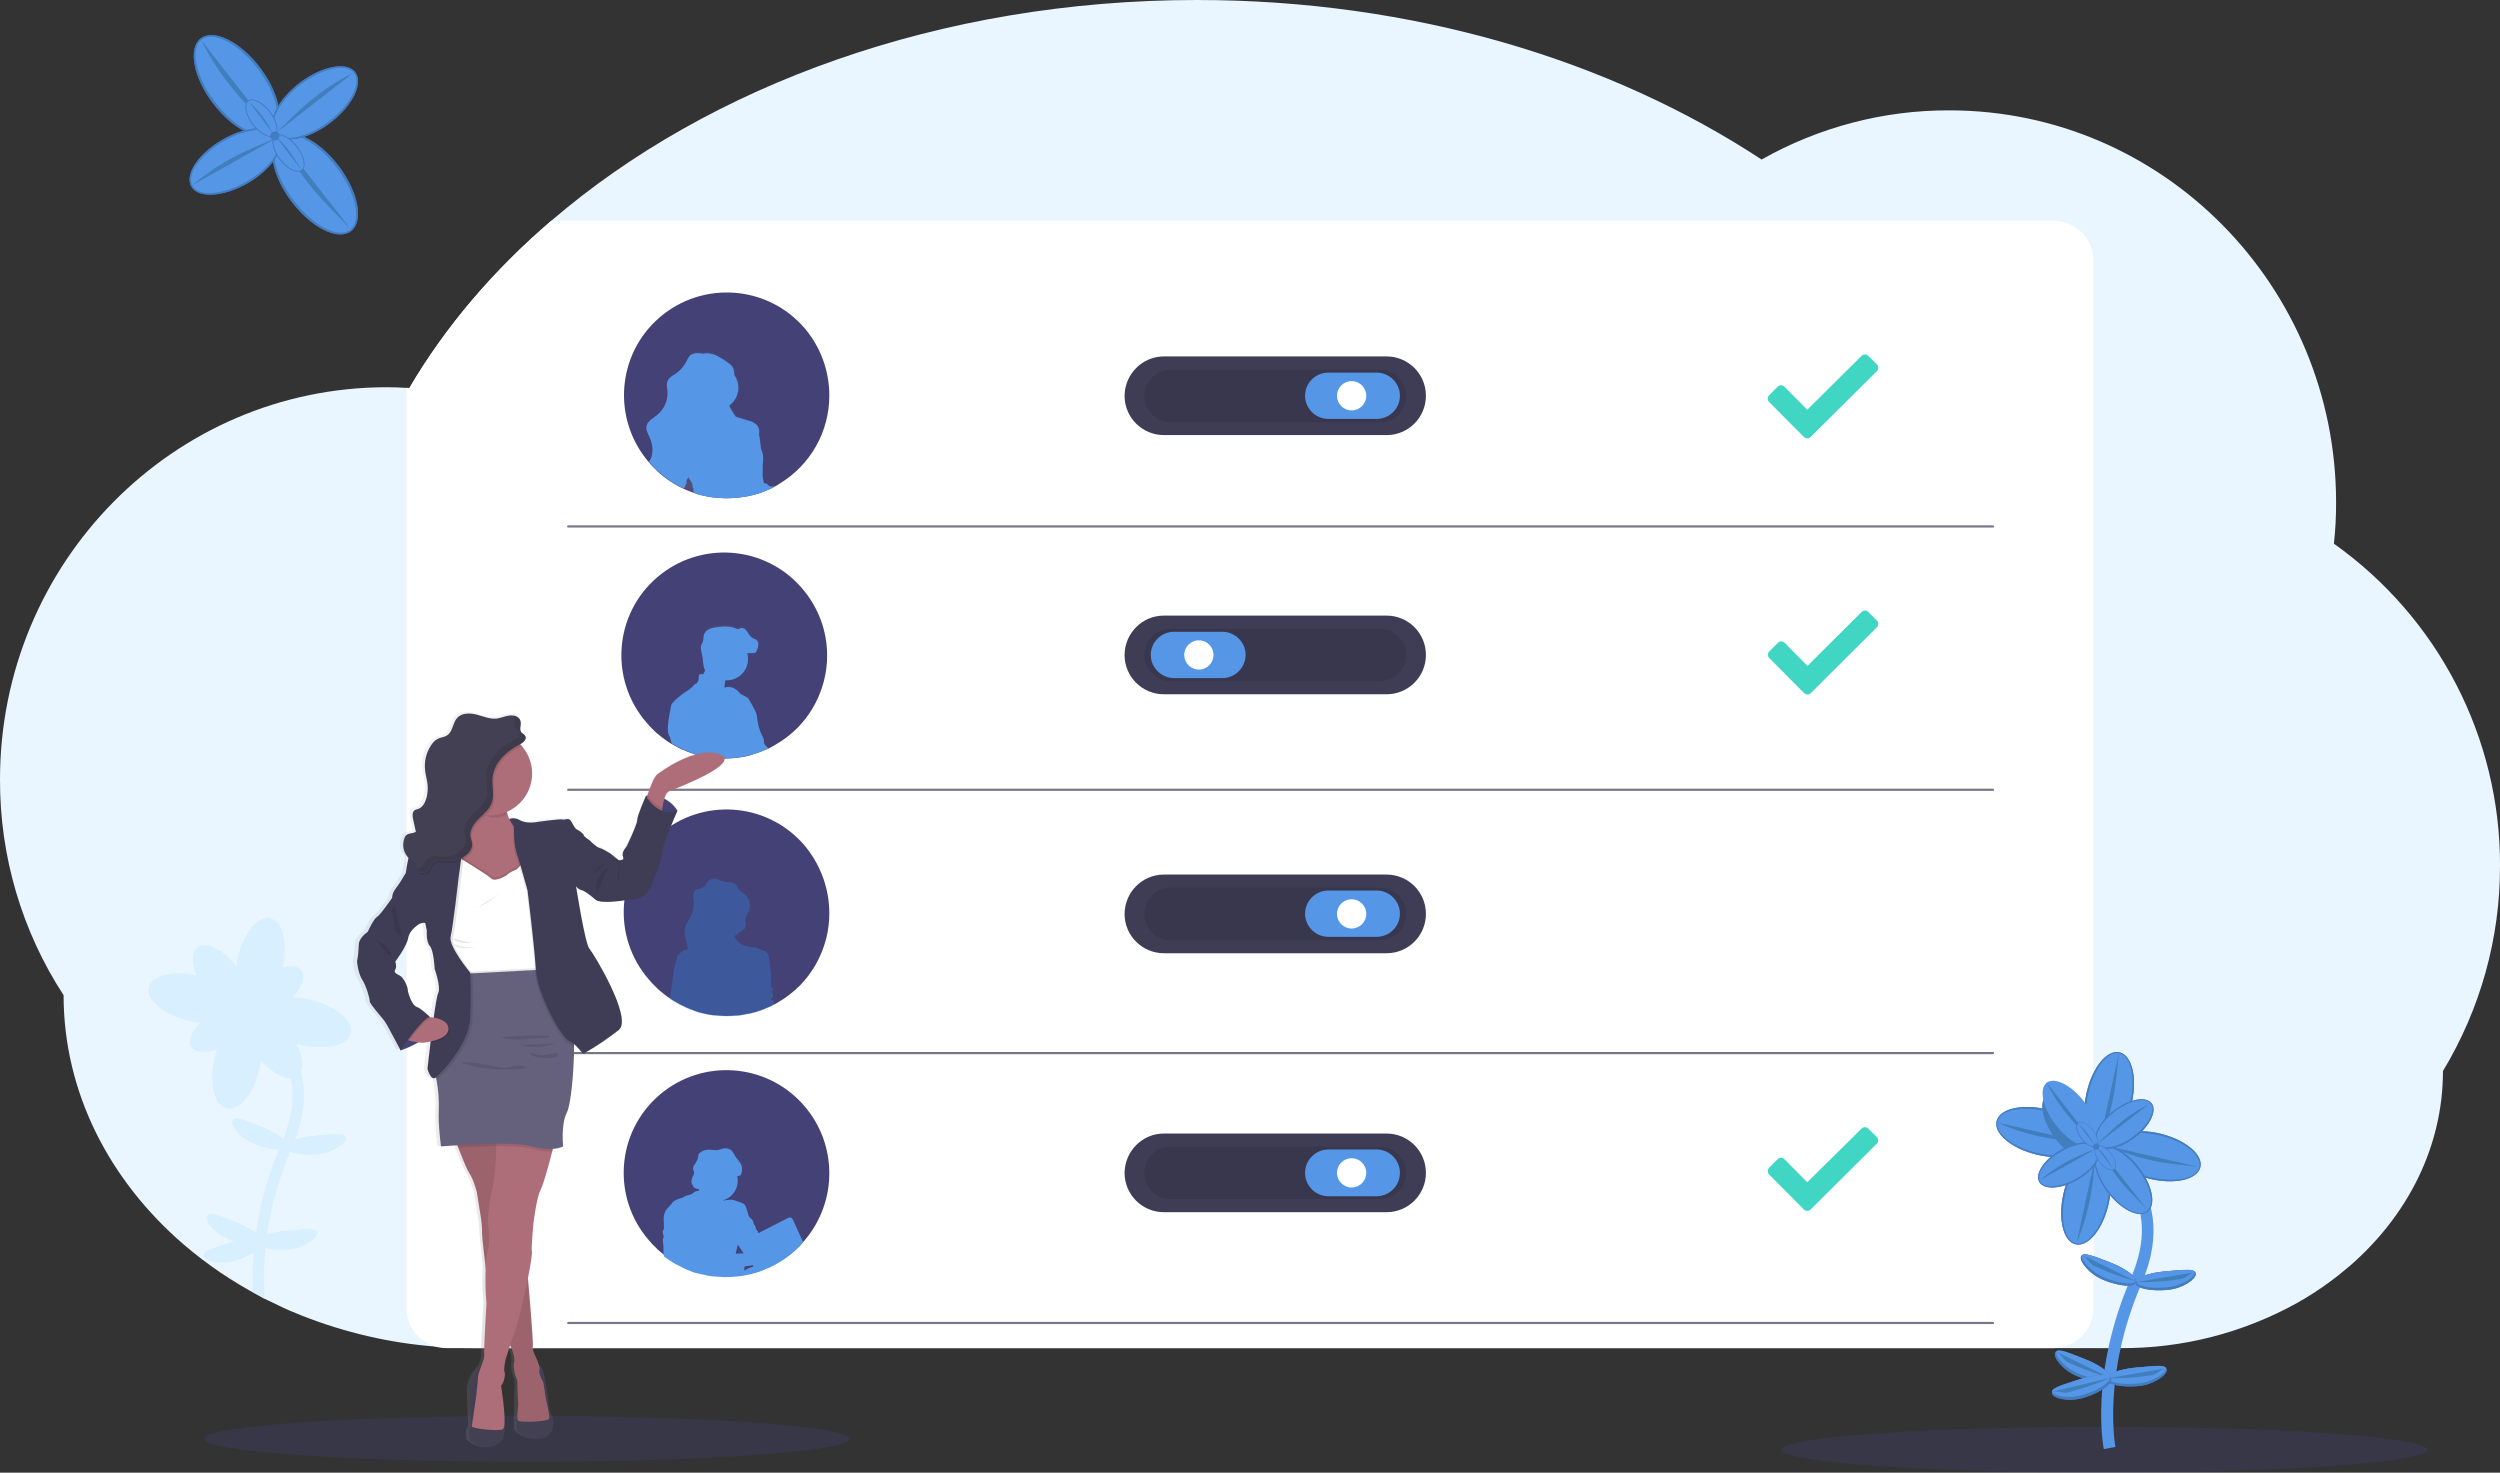 <?xml version="1.0" encoding="utf-8"?>
<!-- Generator: Adobe Illustrator 23.0.1, SVG Export Plug-In . SVG Version: 6.00 Build 0)  -->
<svg version="1.1" id="ecd5be80-3d6a-430c-932f-46c231ffbb64"
	 xmlns="http://www.w3.org/2000/svg" xmlns:xlink="http://www.w3.org/1999/xlink" x="0px" y="0px" viewBox="0 0 1144 673.9"
	 style="enable-background:new 0 0 1144 673.9;" xml:space="preserve">
<rect x="0" y="0" width="1144" height="673.9" fill="#333333" stroke="none"/>
<style type="text/css">
	.st0{opacity:0.1;fill:#6C63FF;enable-background:new    ;}
	.st1{fill:#E9F5FF;}
	.st2{fill:#FFFFFF;}
	.st3{opacity:0.7;fill:none;stroke:#3F3D56;stroke-linecap:round;stroke-miterlimit:10;enable-background:new    ;}
	.st4{fill:#3F3D56;}
	.st5{opacity:0.1;enable-background:new    ;}
	.st6{fill:#5596E6;}
	.st7{fill:#434175;}
	.st8{fill:url(#SVGID_1_);}
	.st9{fill:url(#SVGID_2_);}
	.st10{opacity:0.3;}
	.st11{fill:#6C63FF;}
	.st12{fill:#2F91F4;}
	.st13{fill:#41D6C3;}
	.st14{fill:#407EBC;}
	.st15{fill:#D7EFFF;}
	.st16{opacity:0.1;fill:#D7EFFF;enable-background:new    ;}
	.st17{opacity:0.3;fill:#D7EFFF;enable-background:new    ;}
	.st18{fill:url(#SVGID_3_);}
	.st19{fill:#4C4981;}
	.st20{fill:#AE6E79;}
	.st21{fill:#444053;}
	.st22{fill:#65617D;}
</style>
<title>following</title>
<ellipse class="st0" cx="241" cy="658.4" rx="147.7" ry="10.5"/>
<path class="st1" d="M1144,396.2c0.1,33.1-9,65.6-26.1,93.9c0,34.6-16.1,66-42.3,88.9c-6.6,5.7-13.6,10.8-21.1,15.3
	c-0.3,0.2-0.6,0.4-0.9,0.5c-0.6,0.3-1.1,0.7-1.7,1l-0.5,0.3l0,0c-24.8,13.8-52.7,21-81.1,20.8H217.2c-6,0-11.9-0.2-17.8-0.7
	c-20.9-1.6-41.5-6.4-61.1-14.1c-3.8-1.5-7.6-3.1-11.2-4.9c-1.7-0.8-3.5-1.7-5.2-2.5c-1.1-0.5-2.1-1.1-3.2-1.7
	c-12.3-6.5-23.9-14.3-34.5-23.4c-34-29.2-55.1-69.6-55.1-114.2C10,426.1-0.1,391.8,0,356.7c0-99.1,79.2-179.5,177-179.5
	c3,0,6,0.1,9,0.3c0.4,0,0.9,0,1.3,0.1c16.5-28.1,38.5-53.9,65-76.6C324.5,39,430.1,0,547.7,0C646.6,0,736.9,27.5,806.1,73
	c26.2-14.8,55.8-22.6,85.9-22.5c97.7,0,177,80.4,177,179.5c0,6.3-0.3,12.5-1,18.8C1115.8,282.7,1144.2,337.7,1144,396.2z"/>
<path class="st2" d="M958,119.3v479.2c0,10.2-8.2,18.4-18.4,18.4c0,0,0,0,0,0H204.4c-1.7,0-3.4-0.2-5.1-0.7
	c-7.9-2.3-13.4-9.5-13.3-17.7V384.7c0-1.1,0-2.2,0-3.3V177.5c0.4,0,0.9,0,1.3,0.1c16.5-28.1,38.5-53.9,65-76.6h687.3
	C949.8,100.9,958,109.2,958,119.3z"/>
<line class="st3" x1="260" y1="240.9" x2="912" y2="240.9"/>
<line class="st3" x1="260" y1="361.4" x2="912" y2="361.4"/>
<line class="st3" x1="260" y1="481.9" x2="912" y2="481.9"/>
<line class="st3" x1="260" y1="605.4" x2="912" y2="605.4"/>
<ellipse class="st0" cx="963" cy="663.4" rx="147.7" ry="10.5"/>
<path class="st4" d="M532.6,163.1h101.9c9.9,0,18,8,18,18l0,0c0,9.9-8,18-18,18H532.6c-9.9,0-18-8-18-18l0,0
	C514.7,171.2,522.7,163.1,532.6,163.1z"/>
<path class="st5" d="M535.6,169.2h95.9c6.6,0,12,5.4,12,12v0c0,6.6-5.4,12-12,12h-95.9c-6.6,0-12-5.4-12-12v0
	C523.7,174.5,529,169.2,535.6,169.2z"/>
<path class="st6" d="M607.9,170.5h22c5.9,0,10.7,4.8,10.7,10.6v0c0,5.9-4.8,10.6-10.7,10.6h-22c-5.9,0-10.7-4.8-10.7-10.6v0
	C597.2,175.2,602,170.5,607.9,170.5z"/>
<circle class="st2" cx="618.5" cy="181.1" r="6.7"/>
<path class="st4" d="M532.6,400.2h101.9c9.9,0,18,8,18,18v0c0,9.9-8,18-18,18H532.6c-9.9,0-18-8-18-18v0
	C514.7,408.2,522.7,400.2,532.6,400.2z"/>
<path class="st5" d="M535.6,406.2h95.9c6.6,0,12,5.4,12,12l0,0c0,6.6-5.4,12-12,12h-95.9c-6.6,0-12-5.4-12-12l0,0
	C523.7,411.6,529,406.2,535.6,406.2z"/>
<path class="st6" d="M607.9,407.5h22c5.9,0,10.7,4.8,10.7,10.6v0c0,5.9-4.8,10.6-10.7,10.6h-22c-5.9,0-10.7-4.8-10.7-10.6v0
	C597.2,412.3,602,407.5,607.9,407.5z"/>
<circle class="st2" cx="618.5" cy="418.2" r="6.7"/>
<path class="st4" d="M532.6,518.7h101.9c9.9,0,18,8,18,18v0c0,9.9-8,18-18,18H532.6c-9.9,0-18-8-18-18v0
	C514.7,526.8,522.7,518.7,532.6,518.7z"/>
<path class="st5" d="M535.6,524.7h95.9c6.6,0,12,5.4,12,12v0c0,6.6-5.4,12-12,12h-95.9c-6.6,0-12-5.4-12-12v0
	C523.7,530.1,529,524.7,535.6,524.7z"/>
<path class="st6" d="M607.9,526h22c5.9,0,10.7,4.8,10.7,10.7v0c0,5.9-4.8,10.7-10.7,10.7h-22c-5.9,0-10.7-4.8-10.7-10.7v0
	C597.2,530.8,602,526,607.9,526z"/>
<circle class="st2" cx="618.5" cy="536.7" r="6.7"/>
<path class="st4" d="M532.6,281.7h101.9c9.9,0,18,8,18,18v0c0,9.9-8,18-18,18H532.6c-9.9,0-18-8-18-18v0
	C514.7,289.7,522.7,281.7,532.6,281.7z"/>
<path class="st5" d="M535.6,287.7h95.9c6.6,0,12,5.4,12,12l0,0c0,6.6-5.4,12-12,12h-95.9c-6.6,0-12-5.4-12-12l0,0
	C523.7,293,529,287.7,535.6,287.7z"/>
<path class="st6" d="M559.3,310.3h-22c-5.9,0-10.7-4.8-10.7-10.6v0c0-5.9,4.8-10.6,10.7-10.6h22c5.9,0,10.7,4.8,10.7,10.6v0
	C569.9,305.6,565.2,310.3,559.3,310.3z"/>
<circle class="st2" cx="548.6" cy="299.7" r="6.7"/>
<path class="st7" d="M379.5,181c0,16.6-8.7,31.9-22.9,40.4l-0.6,0.4l-1.2,0.7l0,0l-1.1,0.6l-0.2,0.1c-0.5,0.2-1,0.5-1.5,0.7
	c-1.6,0.7-3.2,1.4-4.9,1.9c-1.1,0.4-2.2,0.7-3.3,0.9c-2.3,0.6-4.6,0.9-6.9,1.1c-1.4,0.1-2.9,0.2-4.3,0.2c-1.7,0-3.5-0.1-5.2-0.3
	h-0.3c-0.6-0.1-1.2-0.1-1.8-0.2c-1.9-0.3-3.7-0.7-5.6-1.2l-0.9-0.3l-0.8-0.3l-0.3-0.1c-1.6-0.5-3.2-1.2-4.8-1.9l0,0
	c-2.7-1.2-5.2-2.7-7.6-4.4l-0.1-0.1l-0.1-0.1l-0.9-0.6l-0.6-0.5c-1.3-1-2.5-2-3.6-3.2c-1.1-1-2.1-2.1-3.1-3.3
	c-16.9-19.7-14.7-49.4,5-66.3c19.7-16.9,49.4-14.7,66.3,5C375.5,158.8,379.5,169.7,379.5,181z"/>
<linearGradient id="SVGID_1_" gradientUnits="userSpaceOnUse" x1="353.635" y1="332.98" x2="353.635" y2="399.938" gradientTransform="matrix(1 0 0 -1 -28 560.96)">
	<stop  offset="0" style="stop-color:#808080;stop-opacity:0.25"/>
	<stop  offset="0.54" style="stop-color:#808080;stop-opacity:0.12"/>
	<stop  offset="1" style="stop-color:#808080;stop-opacity:0.1"/>
</linearGradient>
<path class="st8" d="M354.7,222.2L354.7,222.2l-1.2,0.4c-0.7,0-1.3-0.2-1.8-0.6l-0.4-0.4c-0.2-0.3-0.6-0.5-0.9-0.5h-0.1
	c-0.1,0-0.3,0-0.4,0c0,0-0.1,0-0.1,0c-0.1-0.1-0.2-0.2-0.2-0.4c-0.2-0.9-0.4-1.8-0.5-2.7c-0.1-1-0.1-2,0-3c0-0.8,0-1.6,0-2.4
	c0.1-0.9,0.2-1.8,0.2-2.7c0-1,0-1.9-0.3-2.9c-0.1-0.5-0.3-1-0.6-1.5l0,0c-0.2-1.4-0.4-2.7-0.5-4c-0.1-1-0.3-2-0.5-3
	c0-0.2,0.1-0.3,0.1-0.5c0.2-1.7-0.4-3.3-1.7-4.4c-0.4-0.3-0.8-0.6-1.3-0.8c-0.4-0.2-0.8-0.3-1.2-0.4l-6.3-2
	c-0.6-0.9-1.1-1.8-1.7-2.7c-0.5-0.8-0.9-1.7-1.3-2.5c4.2-3.2,5.4-9.1,2.6-13.6c-0.1-0.2-0.2-0.3-0.3-0.5l0,0c0-0.8,0-1.6-0.3-2.3
	c0,0,0,0,0-0.1c-0.1-0.6-0.4-1.2-0.9-1.7l-0.2-0.2c-0.1-0.1-0.2-0.2-0.3-0.3c-0.4-0.4-0.9-0.8-1.4-1.2c-2.1-1.6-4.9-3.5-7.4-4.1
	c-1.3-0.3-2.6-0.3-3.8,0l0,0l-0.2-0.1l-0.4-0.1l0.3,0.1c-1.3-0.3-2.7-0.3-4.1,0.1c-1.6,0.5-2.2,1.9-2.9,3.3c-1.1,2.4-2.8,4.4-5,5.9
	c-1.4,0.9-3,1.8-3.7,3.3s-0.2,3.1-0.1,4.7c0.4,4.3-1.4,8.5-4.8,11.3c-1.9,1.5-4.4,2.8-4.8,5.1c-0.3,1.7,0.6,3.4,1.4,4.9
	c1.5,3.3,2,7.4,0.3,10.6c-0.2,0.3-0.4,0.6-0.5,0.9c1,1.2,2,2.3,3,3.3c1.1,1.1,2.3,2.2,3.6,3.2l0.6,0.5l0.9,0.6l0.1,0.1l0.1,0.1
	c2.4,1.7,4.9,3.2,7.5,4.5c0-0.1,0-0.1,0.1-0.2c0,0.1,0,0.1,0,0.2c1.5,0.7,3.1,1.4,4.7,1.9l0.3,0.1l0.8,0.3l0.9,0.3
	c1.8,0.5,3.6,0.9,5.5,1.2c0.6,0.1,1.2,0.2,1.8,0.2h0.3c1.7,0.2,3.4,0.3,5.1,0.3c1.4,0,2.8-0.1,4.2-0.2c2.3-0.2,4.6-0.6,6.8-1.2
	c0.3-0.1,0.5-0.1,0.8-0.2c0.8-0.2,1.6-0.5,2.4-0.7c1.6-0.5,3.3-1.2,4.8-1.9c0.5-0.2,1-0.5,1.5-0.7l0.2-0.1L354.7,222.2L354.7,222.2
	C354.7,222.3,354.7,222.3,354.7,222.2z M314.7,220.9c0-0.1,0-0.2,0-0.3c0-0.3,0-0.5,0-0.8c0-0.2,0.1-0.3,0.2-0.4c0,0.2,0,0.3,0,0.5
	C314.8,220.2,314.8,220.5,314.7,220.9z"/>
<path class="st6" d="M354.7,222.3L354.7,222.3l-1.2,0.4c-0.7,0-1.3-0.2-1.9-0.6c-0.1-0.1-0.3-0.3-0.4-0.4c-0.2-0.3-0.6-0.5-0.9-0.5
	h-0.1c-0.1,0-0.3,0-0.4,0c0,0-0.1,0-0.1,0c-0.1-0.1-0.2-0.2-0.2-0.4c-0.2-0.9-0.4-1.8-0.5-2.7c-0.1-1-0.1-2,0-3c0-0.8,0-1.6,0-2.4
	l0,0c0.1-0.9,0.2-1.8,0.2-2.7c0-0.9,0-1.9-0.3-2.8c-0.1-0.5-0.3-1-0.6-1.5l0,0c-0.2-1.3-0.4-2.7-0.5-4c-0.1-1-0.3-2-0.5-3
	c0-0.2,0.1-0.3,0.1-0.5c0.2-1.6-0.4-3.3-1.8-4.3c-0.4-0.3-0.8-0.6-1.3-0.8c-0.4-0.2-0.8-0.3-1.2-0.4l-6.4-2
	c-0.6-0.9-1.2-1.7-1.7-2.6c-0.5-0.8-1-1.6-1.3-2.5c4.3-3.1,5.5-9,2.6-13.5c-0.1-0.2-0.2-0.3-0.3-0.5l0,0c0-0.8,0-1.6-0.3-2.3
	c0,0,0,0,0-0.1c0-0.2-0.1-0.5-0.2-0.7c-0.2-0.3-0.4-0.7-0.6-1l-0.2-0.2c-0.1-0.1-0.2-0.2-0.3-0.3c-0.4-0.4-0.9-0.8-1.4-1.1
	c-2.1-1.5-4.9-3.4-7.5-4c-1.3-0.3-2.6-0.3-3.9,0l0,0l-0.2-0.1l-0.4-0.1l0.3,0.1c-1.4-0.3-2.8-0.3-4.1,0.1c-1.7,0.5-2.3,1.8-3,3.3
	c-1.1,2.3-2.9,4.4-5,5.8c-1.4,0.9-3,1.7-3.7,3.3s-0.2,3.1-0.1,4.6c0.4,4.3-1.5,8.4-4.8,11.1c-1.9,1.5-4.4,2.7-4.8,5.1
	c-0.3,1.7,0.7,3.3,1.4,4.9c1.5,3.3,2,7.3,0.3,10.5c-0.2,0.3-0.4,0.6-0.5,0.9c1,1.1,2,2.2,3.1,3.3c1.2,1.1,2.4,2.2,3.6,3.2l0.6,0.5
	l0.9,0.6l0.1,0.1l0.1,0.1c2.4,1.7,5,3.2,7.6,4.4c0-0.1,0-0.1,0.1-0.2c0.1-0.2,0.1-0.4,0.2-0.5c0.4-0.6,0.7-1.3,0.9-2
	c0-0.1,0-0.2,0-0.3c0-0.3,0-0.5,0-0.8c0-0.2,0.1-0.3,0.2-0.4c0.1-0.2,0.3-0.4,0.4-0.6c0.1-0.1,0.1-0.2,0.2-0.3l0,0
	c0.1,0.1,0.2,0.3,0.3,0.5c0.4,0.5,0.7,1.1,1.1,1.7c0.3,0.4,0.5,0.8,0.5,1.3c-0.1,0.3-0.1,0.6,0,0.8c0.1,0.4,0.6,0.6,0.5,1
	c-0.2,0.4-0.2,0.8,0,1.2c0.1,0.2,0.3,0.4,0.4,0.6l0.3,0.1l0.8,0.3l0.9,0.3c1.8,0.5,3.7,0.9,5.6,1.2c0.6,0.1,1.2,0.2,1.8,0.2h0.3
	c1.7,0.2,3.4,0.3,5.2,0.3c1.5,0,2.9-0.1,4.3-0.2c2.3-0.2,4.7-0.6,6.9-1.1c0.3-0.1,0.5-0.1,0.8-0.2c0.8-0.2,1.6-0.5,2.5-0.7
	c1.7-0.5,3.3-1.2,4.9-1.9c0.5-0.2,1-0.4,1.5-0.7l0.2-0.1L354.7,222.3L354.7,222.3L354.7,222.3z"/>
<path class="st7" d="M378.5,300c0,7.9-2,15.6-5.8,22.6c-0.8,1.5-1.7,2.9-2.6,4.2c-0.9,1.4-2,2.7-3.1,4c-0.1,0.1-0.1,0.2-0.2,0.2
	c-0.4,0.5-0.9,1-1.3,1.5L365,333c-0.5,0.5-1,1-1.6,1.5c-0.1,0.1-0.1,0.1-0.2,0.2c-0.3,0.2-0.5,0.5-0.8,0.7c-1.4,1.2-2.9,2.4-4.4,3.4
	c-0.8,0.5-1.6,1.1-2.4,1.5l-0.6,0.4l-1.2,0.7l0,0l-0.8,0.4l-0.3,0.2l-0.2,0.1c-0.3,0.2-0.7,0.3-1,0.5c-0.2,0.1-0.3,0.2-0.5,0.2
	l-1,0.4c-0.9,0.4-1.8,0.7-2.7,1.1l0,0l-1.2,0.4h-0.1c-0.1,0-0.2,0.1-0.3,0.1l-0.2,0.1l-0.7,0.2l-0.2,0.1l-0.3,0.1l-0.4,0.1
	c-0.1,0-0.2,0.1-0.3,0.1l-0.7,0.2l0,0c-0.5,0.1-1,0.3-1.6,0.4c-1.8,0.4-3.6,0.6-5.4,0.8c-1.4,0.1-2.7,0.2-4.1,0.2h-0.3
	c-1.3,0-2.6-0.1-3.9-0.2l-1.1-0.1H326h-0.2l-1.6-0.2l-1.3-0.2l-0.3-0.1c-0.6-0.1-1.2-0.2-1.8-0.4c0,0-0.1,0-0.1,0
	c-0.7-0.1-1.4-0.3-2.1-0.5l-0.9-0.3l-0.8-0.3l-0.3-0.1l0,0c-1.6-0.5-3.2-1.2-4.8-1.9l0,0c-1.1-0.5-2.1-1-3.1-1.6l-0.5-0.3l-0.7-0.4
	l-0.4-0.2c-1-0.6-2-1.3-3-2l-0.1-0.1l-0.1-0.1l-0.9-0.6l-0.6-0.5c-1.3-1-2.5-2-3.6-3.2c-1.1-1-2.1-2.1-3.1-3.3
	c-16.9-19.7-14.7-49.4,5-66.3s49.4-14.7,66.3,5C374.5,277.9,378.5,288.7,378.5,300z"/>
<linearGradient id="SVGID_2_" gradientUnits="userSpaceOnUse" x1="356.461" y1="214.04" x2="356.461" y2="275.045" gradientTransform="matrix(1 0 0 -1 -28 560.96)">
	<stop  offset="0" style="stop-color:#808080;stop-opacity:0.25"/>
	<stop  offset="0.54" style="stop-color:#808080;stop-opacity:0.12"/>
	<stop  offset="1" style="stop-color:#808080;stop-opacity:0.1"/>
</linearGradient>
<path class="st9" d="M351,341.8c-0.1-0.1-0.2-0.2-0.3-0.3c-0.1-0.1-0.1-0.1-0.2-0.2c-0.7-0.5-1-1.4-0.9-2.2c0-0.1,0-0.2,0-0.3
	c-0.3-1-0.7-2-1.2-3c-0.3-0.5-0.6-1.3-0.8-2.1c-0.4-1-0.6-1.9-0.6-1.9s0-0.1,0-0.3c-0.1-0.6-0.5-2.4-0.7-4.1c0-0.1,0-0.2,0-0.3
	c-0.4-2.1-3.9-7.8-3.9-7.8l0,0c0-0.1-0.1-0.1-0.1-0.2c-0.8-0.4-3.5-1.9-3.5-1.9c-2-2.5-3.9-3.1-5.2-3.2h-0.2H333c-0.1,0-0.2,0-0.3,0
	c-0.2,0-0.3,0.1-0.5,0.1l-0.2,0.1c-0.1,0-0.2,0.1-0.3,0.1l-0.1,0.5c-0.1-1.2,0-2.4,0.3-3.6l0.1-0.3c0.2,0,0.4,0,0.6,0
	c5.4-0.1,9.7-4.5,9.7-9.9c0-0.9-0.1-1.7-0.4-2.6c0,0,0-0.1,0-0.1l0.3-0.1c1.2-0.5,2.7,0.3,3.7-0.5c0.4-0.4,0.6-0.8,0.7-1.3
	c0.3-0.7,0.4-1.3,0.5-2c0-0.2,0-0.4,0-0.6v-0.1c0,0,0,0,0,0c0-0.5-0.2-0.9-0.5-1.3c-0.6-0.8-1.7-0.9-2.5-1.5
	c-0.7-0.5-1.2-1.2-1.6-1.9c-0.4-0.7-0.9-1.4-1.5-1.9c-0.6-0.6-1.5-0.7-2.3-0.4c-0.2,0.2-0.5,0.3-0.8,0.4c-0.3,0-0.6-0.1-0.8-0.2
	c-2.8-1.3-6-1.1-9-0.7c-1.2,0.1-2.4,0.4-3.5,0.9c-1.1,0.5-2,1.5-2.4,2.6c-0.3,0.9-0.1,2-0.4,2.9c-0.2,0.6-0.6,1.2-0.8,1.8
	c-0.1,0.3-0.2,0.7-0.2,1c0,0,0,0,0-0.1s0,0.1,0,0.2v0.5c0.2,1.2,0.4,2.4,0.7,3.6c0.4,2,0.2,4.1,1,5.9c0.1,0.2,0.2,0.4,0.3,0.6
	c-0.3,0.6-0.6,1.3-0.9,1.9l0,0c-0.2,0-0.3-0.1-0.5-0.1h-0.2h-0.2c-0.1,0-0.2,0-0.4,0l0,0c-0.1,0-0.2,0.1-0.3,0.1l-0.1,0.1l-0.1,0
	c0,0-0.1,0.1-0.1,0.1c0,0,0,0,0,0.1c-0.1,0.1-0.1,0.2-0.1,0.4l0,0c0,0,0,0.1,0,0.1c0,0.2,0,0.4-0.1,0.6s0,0.3,0,0.4
	c0,0.1,0,0.2,0,0.3v0.1c0,0.1,0,0.3-0.1,0.4l-0.1,0.5l-0.1,0.1c-0.1,0.1-0.1,0.3-0.2,0.4l0,0L319,312c-0.1,0.1-0.2,0.2-0.2,0.4l0,0
	l0,0l-0.1,0.1c-0.1,0-0.1,0-0.2,0.1c-0.1-0.2-0.4-0.2-1.2,0.9c-1.2,1.2-2.5,2.3-4,3.1c0,0-5.9,4.2-6.2,6.1s-2.2,10.3-1.2,13.1
	c0.1,0.4,0.4,0.9,0.7,1.6v0.1c0,0,0.3,1.1,0.8,2.8c0.1,0.1,0.2,0.2,0.4,0.2l0.7,0.4l0.5,0.3c1,0.6,2.1,1.1,3.1,1.6l0,0
	c1.6,0.7,3.1,1.3,4.8,1.9l0,0l0.3,0.1l0.8,0.3l0.9,0.3c0.7,0.2,1.4,0.4,2.1,0.5c0,0,0.1,0,0.1,0c0.6,0.1,1.2,0.3,1.8,0.4l0.3,0.1
	l1.3,0.2l1.6,0.2h0.2h0.3l1.1,0.1c1.3,0.1,2.6,0.2,3.9,0.2h0.3c1.4,0,2.8-0.1,4.1-0.2c1.8-0.2,3.6-0.4,5.4-0.8
	c0.5-0.1,1.1-0.2,1.6-0.4l0,0l0.7-0.2c0.1,0,0.2,0,0.3-0.1l0.4-0.1l0.3-0.1l0.2-0.1l0.7-0.2l0.2-0.1c0.1,0,0.2-0.1,0.3-0.1h0.1
	l1.2-0.4l0,0c0.9-0.3,1.8-0.7,2.7-1.1l1-0.4c0.2-0.1,0.3-0.1,0.5-0.3C351.3,342.2,351.2,342,351,341.8z M331.6,315.3L331.6,315.3
	L331.6,315.3L331.6,315.3L331.6,315.3L331.6,315.3z"/>
<path class="st6" d="M351,341.8c-0.1-0.1-0.2-0.2-0.3-0.3c-0.1-0.1-0.1-0.1-0.2-0.2c-0.7-0.5-1-1.3-0.9-2.2c0-0.1,0-0.2,0-0.3
	c-0.3-1-0.7-2-1.2-2.9c-0.3-0.5-0.6-1.3-0.8-2.1c-0.4-1-0.6-1.9-0.6-1.9l0-0.3c-0.1-0.6-0.5-2.4-0.7-4c0-0.1,0-0.2,0-0.3
	c-0.4-2.1-3.9-7.7-3.9-7.7l0,0c0-0.1-0.1-0.1-0.1-0.2c-0.8-0.4-3.5-1.9-3.5-1.9c-2-2.5-3.9-3.1-5.2-3.1h-0.2H333c-0.1,0-0.2,0-0.3,0
	c-0.2,0-0.3,0.1-0.5,0.1l-0.2,0.1c-0.1,0-0.2,0.1-0.3,0.1l-0.1,0.5c-0.1-1.2,0-2.4,0.3-3.6c0-0.1,0.1-0.2,0.1-0.3c0.2,0,0.4,0,0.6,0
	c5.3,0,9.7-4.3,9.7-9.7v0c0-0.9-0.1-1.8-0.4-2.7V299l0.2,0c1.2-0.4,2.7,0.3,3.7-0.5c0.4-0.4,0.6-0.8,0.7-1.3c0.3-0.6,0.4-1.3,0.5-2
	c0-0.2,0-0.4,0-0.6v-0.1c0,0,0,0,0,0c0-0.5-0.2-0.9-0.5-1.3c-0.6-0.8-1.7-0.9-2.5-1.5c-0.7-0.5-1.2-1.2-1.6-1.9
	c-0.4-0.7-0.9-1.4-1.5-1.9c-0.6-0.5-1.5-0.7-2.3-0.4c-0.2,0.2-0.5,0.3-0.8,0.4c-0.3,0-0.6-0.1-0.8-0.2c-2.8-1.3-6-1.1-9-0.7
	c-1.2,0.1-2.4,0.4-3.5,0.9c-1.1,0.5-2,1.4-2.4,2.6c-0.3,0.9-0.1,1.9-0.4,2.9c-0.2,0.6-0.6,1.2-0.8,1.8c-0.1,0.3-0.2,0.7-0.2,1
	c0,0,0,0,0-0.1s0,0.1,0,0.2v0.5c0.2,1.2,0.4,2.4,0.7,3.6c0.4,1.9,0.2,4,1,5.8c0.1,0.2,0.2,0.4,0.3,0.6c-0.3,0.6-0.6,1.2-0.9,1.8l0,0
	c-0.2,0-0.3-0.1-0.5-0.1H321h-0.2c-0.1,0-0.2,0-0.4,0l0,0c-0.1,0-0.2,0.1-0.2,0.1l-0.1,0.1l-0.1,0c0,0-0.1,0.1-0.1,0.1
	c0,0,0,0,0,0.1c-0.1,0.1-0.1,0.2-0.1,0.4l0,0c0,0,0,0.1,0,0.1c0,0.2,0,0.4-0.1,0.6s0,0.3,0,0.4s0,0.2,0,0.3s0,0,0,0.1s0,0.3-0.1,0.4
	l-0.1,0.5l-0.1,0.1c-0.1,0.1-0.1,0.3-0.2,0.4l0,0c-0.1,0.1-0.1,0.1-0.2,0.1c-0.1,0.1-0.2,0.2-0.2,0.4l0,0l0,0l-0.1,0.1
	c-0.1,0-0.1,0-0.2,0.1c-0.1-0.1-0.4-0.1-1.2,0.9c-1.2,1.2-2.5,2.3-4,3.1c0,0-5.9,4.1-6.2,6s-2.2,10.1-1.2,12.9
	c0.1,0.4,0.4,0.9,0.7,1.6v0.1c0,0,0.3,1.1,0.8,2.7l0.4,0.2l0.7,0.4l0.5,0.3c1,0.6,2.1,1.1,3.1,1.6l0,0c1.6,0.7,3.1,1.3,4.8,1.9l0,0
	l0.3,0.1l0.8,0.3l0.9,0.3c0.7,0.2,1.4,0.4,2.1,0.5c0,0,0.1,0,0.1,0c0.6,0.1,1.2,0.3,1.8,0.4l0.3,0.1l1.3,0.2l1.6,0.2h0.2h0.3
	l1.1,0.1c1.3,0.1,2.6,0.2,3.9,0.2h0.3c1.4,0,2.8-0.1,4.1-0.2c1.8-0.2,3.6-0.4,5.4-0.8c0.5-0.1,1.1-0.2,1.6-0.4l0,0l0.7-0.2
	c0.1,0,0.2,0,0.3-0.1l0.4-0.1l0.3-0.1l0.2-0.1l0.7-0.2l0.2-0.1c0.1,0,0.2-0.1,0.3-0.1h0.1l1.2-0.4l0,0c0.9-0.3,1.8-0.7,2.7-1.1
	l1-0.4c0.2-0.1,0.3-0.1,0.5-0.2C351.3,342.1,351.2,342,351,341.8z M331.6,315.7L331.6,315.7L331.6,315.7L331.6,315.7L331.6,315.7
	L331.6,315.7z"/>
<path class="st7" d="M379.5,418c0,7.9-2,15.6-5.8,22.6c-0.8,1.5-1.7,2.9-2.6,4.2c-0.9,1.4-2,2.7-3.1,4c-0.1,0.1-0.1,0.2-0.2,0.2
	c-0.4,0.5-0.9,1-1.3,1.5L366,451c-0.5,0.5-1,1-1.6,1.5c-0.1,0.1-0.1,0.1-0.2,0.2c-0.3,0.2-0.5,0.5-0.8,0.7c-1.4,1.2-2.9,2.4-4.4,3.4
	c-0.8,0.5-1.6,1.1-2.4,1.5l-0.6,0.4l-1.2,0.7l0,0l-0.6,0.3h-0.1l-0.2,0.1l-0.3,0.2l-0.2,0.1l-1,0.5l-0.5,0.2l-1,0.4l-1.4,0.6l0,0
	l-0.8,0.3l-0.5,0.2l0,0l-1.2,0.4h-0.1l-0.3,0.1l-0.2,0.1l-0.7,0.2l-0.2,0.1h-0.1h-0.1h-0.1l-0.4,0.1c-0.1,0-0.2,0.1-0.3,0.1
	l-0.7,0.2l0,0c-0.5,0.1-1,0.3-1.6,0.3c-0.9,0.2-1.7,0.3-2.6,0.5s-1.8,0.3-2.8,0.3c-1.4,0.1-2.7,0.2-4.1,0.2h-0.3
	c-1.3,0-2.6-0.1-3.9-0.2l-1.1-0.1H327h-0.2c-0.5,0-1-0.1-1.4-0.2h-0.1l-1.3-0.2l-0.3-0.1c-0.6-0.1-1.2-0.2-1.8-0.4c0,0-0.1,0-0.1,0
	c-0.7-0.2-1.4-0.3-2.1-0.5l-0.9-0.3l-0.8-0.3l-0.3-0.1l0,0l-0.7-0.3l-0.5-0.2l0,0c-0.4-0.1-0.7-0.3-1.1-0.4l0,0l-0.4-0.2l0,0
	l-0.5-0.2c-0.5-0.2-1-0.4-1.5-0.7l0,0c-1.1-0.5-2.1-1-3.1-1.6l-0.5-0.3l-0.7-0.4l-0.4-0.2c-0.5-0.3-1-0.6-1.5-1l0,0
	c-0.5-0.3-1-0.7-1.5-1l-0.1-0.1l-0.1-0.1l-0.9-0.6l-0.6-0.5c-1.3-1-2.5-2-3.6-3.2c-1.1-1-2.1-2.1-3.1-3.3
	c-17-19.6-14.9-49.3,4.8-66.3c19.6-17,49.3-14.9,66.3,4.8C375.5,395.6,379.5,406.6,379.5,418z"/>
<g class="st10">
	<polygon class="st11" points="345.3,463.2 345.3,463.1 345.3,463.2 	"/>
	<path class="st12" d="M352.8,457.3c-0.1,0-0.2-0.1-0.3-0.2l0,0c0.2-0.3,0.5-0.4,0.9-0.5c0.3-0.1,0.5-0.5,0.4-1l0,0
		c0-0.4-0.1-0.9-0.4-1.3c-0.1-0.1-0.2-0.2-0.2-0.3l0,0c0.2-0.4,0.4-0.7,0.6-1.1c0.1-0.1,0.1-0.2,0-0.3c0.3-0.7-1-0.6-1-0.6v-6.6
		c0,0-0.1-0.5-0.2-1.5s-0.3-2.5-0.5-4.4c-0.4-3.8-1.9-4.2-1.9-4.2c-0.8-0.2-1.6-0.5-2.3-0.9c-0.8-0.4-1.6-0.7-2.4-0.9
		c-1.1,0-2.1-0.2-3.2-0.4c-0.7-0.2-1.4-0.4-2.1-0.5l-0.2-0.1c-1.7-0.9-3.1-2.3-3.9-4l0,0c0.3-0.4,0.6-0.7,0.9-1.2l0,0v0.8l0,0
		c1-1.8,4-2.2,4.3-4.3v-0.1c0-0.2,0-0.4,0-0.5l0,0l0,0c0-0.1,0-0.2,0-0.3l0,0c0-0.1,0-0.1,0-0.2c0-0.5-0.2-1-0.3-1.5v-0.1
		c0-0.2,0-0.3,0.1-0.5c0,0,0-0.1,0-0.1c0-0.2,0.1-0.3,0.1-0.5l0,0c0.4-1.1,1.2-2.2,1.6-3.3c0.1-0.3,0.2-0.5,0.2-0.8c0,0,0-0.1,0-0.1
		c0-0.3,0.1-0.5,0.1-0.8v-0.1c0-0.1,0-0.3,0-0.4s0,0.1,0,0.1v-0.2l0,0l0,0c0,0,0,0,0-0.1c0,0,0-0.1,0-0.1c0-0.1,0-0.2,0-0.3
		c0-1.7-0.8-3.3-2-4.4c-1-0.9-2.4-1.5-3.1-2.6c-0.3-0.5-0.5-1.2-0.9-1.7c-0.8-0.9-1.9-1.5-3.1-1.5c-1.2,0-2.4-0.2-3.5-0.5
		c-0.8-0.3-1.5-0.7-2.3-1c-1.8-0.5-3.7,0.2-4.8,1.7c-0.3,0.7-0.8,1.3-1.3,1.9c-1.2,1-3.2,0.6-4.2,1.7c-0.5,0.6-0.7,1.4-0.6,2.2
		c0,0,0,0.1,0,0.2l0,0c0,0.1,0,0.3,0,0.4c0,0,0,0.1,0,0.1c0,0.1,0,0.3,0,0.4c0,0,0,0.1,0,0.2v0.3c0,0.3,0.1,0.5,0.1,0.8
		c0.1,0.4,0.1,0.9,0.1,1.3c0,0.1,0,0.1,0,0.2c-0.1,2-0.6,4-1.5,5.8c-1,1.9-2.4,3.7-2.7,5.8c0,0.3,0,0.6,0,0.9V426c0,0.1,0,0.1,0,0.2
		v0.4v0.4c0,0.1,0,0.2,0,0.3l0.1,0.5c0,0.1,0,0.2,0,0.3l0.1,0.6v0.1c0.3,1,0.6,2.1,0.9,3.1c0.1,0.4,0.1,0.7,0.2,1.1c0,0,0,0.1,0,0.1
		c0,0.3,0,0.6,0.1,0.9l0,0c0,0,0,0,0,0.1l0,0l0,0l0,0v0.2c-0.5,0.2-1,0.3-1.5,0.5c-0.9,0.1-3.5,2.5-3.4,3c0,0.1,0,0.2,0,0.3l0,0
		c0,0.1,0,0.1,0,0.2l0,0c-0.3,1.5-0.7,2.9-1.2,4.3l0,0l-2.1,14.6l0,0l0,0c0.5,0.3,1,0.6,1.5,1l0.4,0.2l0.7,0.4l0.5,0.3
		c1,0.6,2.1,1.1,3.1,1.6l0,0c0.5,0.2,1,0.5,1.5,0.7l0.5,0.2l0,0l0.4,0.2l0,0c0.2,0.2,0.4,0.3,0.6,0.4h0.4c0.1,0,0.2,0,0.3,0h0.2
		l0.5,0.2l0.7,0.3l0,0l0.3,0.1l0.8,0.3l0.9,0.3c0.7,0.2,1.4,0.4,2.1,0.5c0,0,0.1,0,0.1,0c0.6,0.2,1.2,0.3,1.8,0.4l0.3,0.1l1.3,0.2
		h0.1c0.5,0.1,1,0.1,1.4,0.2h0.2h0.3l1.1,0.1c1.3,0.1,2.6,0.2,3.9,0.2h0.3c1.4,0,2.8-0.1,4.1-0.2c0.9-0.1,1.8-0.2,2.8-0.3
		s1.7-0.3,2.6-0.5c0.5-0.1,1.1-0.2,1.6-0.3l0,0l0.7-0.2c0.1,0,0.2,0,0.3-0.1l0.4-0.1h0.1l0,0c0-0.7-0.1-1.3-0.1-1.7
		c0.1,0.2,0.3,0.4,0.4,0.5c0.1,0.1,0.1,0.1,0.1,0.2l0,0c-0.2,0.3-0.3,0.7-0.4,1l0,0l0,0h0.1l0.2-0.1l0.7-0.2l0.2-0.1l0.3-0.1h0.1
		l1.2-0.4l0,0l0.5-0.2l0.8-0.3l0,0l1.4-0.6l1-0.4l0.5-0.2l1-0.5l0.2-0.1l0.3-0.2l0.2-0.1h0.1c0-0.2,0-0.5,0-0.7l0,0v-0.1l0,0v-0.3
		C354.2,458.2,353.6,457.6,352.8,457.3z M314.9,434L314.9,434z"/>
	<path class="st11" d="M308.4,461.6l-0.2-0.1C308.3,461.5,308.3,461.6,308.4,461.6z"/>
</g>
<path class="st7" d="M379.5,537c0,7.9-2,15.6-5.8,22.6c-0.8,1.5-1.7,2.9-2.6,4.2c-0.9,1.4-2,2.7-3.1,4c-0.1,0.1-0.1,0.1-0.2,0.2l0,0
	c-0.4,0.5-0.9,1-1.3,1.5l-0.1,0.2l-0.4,0.4c-0.5,0.5-1,1-1.6,1.5c-0.1,0.1-0.1,0.1-0.2,0.2c-0.3,0.2-0.5,0.5-0.8,0.7
	c-1,0.9-2.1,1.8-3.3,2.6l-0.2,0.1l-0.4,0.3c-0.2,0.1-0.4,0.3-0.5,0.4c-0.8,0.5-1.6,1.1-2.4,1.5l-0.4,0.2l-0.3,0.2l-1.2,0.7l0,0
	l-0.6,0.3h-0.1l-0.2,0.1l-0.3,0.2l-0.2,0.1l-1,0.5l-0.5,0.2l-1,0.4l-1.4,0.6l0,0l-0.8,0.3l-0.5,0.2l0,0l-0.2,0.1l-1,0.3h-0.1
	l-0.3,0.1l-0.2,0.1l-0.3,0.1l-0.4,0.1l-0.2,0.1h-0.1h-0.1h-0.1l-0.4,0.1c-0.1,0-0.2,0.1-0.3,0.1l-0.7,0.2l0,0
	c-0.5,0.1-1,0.3-1.6,0.3c-0.9,0.2-1.7,0.3-2.6,0.5c-0.5,0.1-1,0.1-1.6,0.2h-0.2l-1,0.1c-1.4,0.1-2.7,0.2-4.1,0.2h-1.1
	c-1,0-2.1-0.1-3.1-0.2h-0.3l-0.8-0.1H327h-0.2l-1-0.1l-0.5-0.1h-0.1l-1.3-0.2l-0.3-0.1l-0.8-0.2l-0.4-0.1l-0.6-0.1c0,0-0.1,0-0.1,0
	c-0.7-0.2-1.4-0.3-2.1-0.5l-0.4-0.1h-0.1l-0.4-0.1l-0.4-0.1l-0.4-0.1l-0.3-0.1l0,0l-0.7-0.3l-0.5-0.2l0,0L316,581l-0.6-0.2l0,0
	l-0.4-0.2l0,0l-0.5-0.2c-0.5-0.2-1-0.4-1.5-0.7l0,0c-0.8-0.4-1.6-0.7-2.3-1.2c-0.3-0.1-0.5-0.3-0.8-0.4l-0.2-0.1l0,0l-0.2-0.1
	l-0.7-0.4l-0.4-0.2c-0.5-0.3-1-0.6-1.5-1l0,0c-0.5-0.3-1-0.7-1.5-1l-0.1-0.1l-0.1-0.1l-0.4-0.3l-0.5-0.3l-0.1-0.1
	c-0.2-0.2-0.4-0.3-0.6-0.4c-1.3-1-2.5-2-3.6-3.2c-1.1-1-2.1-2.1-3.1-3.3c-17-19.6-14.9-49.3,4.7-66.3c19.6-17,49.3-14.9,66.3,4.7
	C375.5,514.6,379.5,525.6,379.5,537z"/>
<path class="st6" d="M362.8,558c-0.4-0.8-1.3-1.1-2.1-0.7l-13.7,7c0-0.2-0.1-0.4-0.2-0.5l0,0c0-0.4-0.2-0.8-0.6-1
	c-0.1-0.1-0.2-0.2-0.3-0.3l0,0c0-0.1,0-0.2,0-0.3l0,0c0-0.2,0-0.5-0.2-0.7c0-0.5-0.3-1-0.8-1.3h0c0-0.1,0-0.2,0-0.3
	c0-0.2-0.1-0.4-0.2-0.6l0,0c0-0.7-0.5-1.3-1.5-2.1c-0.4-0.4-0.6-0.8-0.8-1.3c0,0,0,0,0-0.1c-0.2-0.7-0.3-1.4-0.6-2.1
	c-0.1-0.4-0.2-0.8-0.4-1.2c-0.7-1.9-1.5-1.7-1.9-2s-2.5-0.8-3.6-1.3c-0.9-0.5-4,0-4.9,0.2c0-0.1,0-0.1,0-0.2
	c4.6-1.4,7.4-6.1,6.4-10.8l-0.1-0.2c0.5,0,1-0.1,1.4-0.3c0.4-0.3,0.6-0.7,0.6-1.2c0.3-0.9,0.3-1.8,0.2-2.7c0-0.1-0.1-0.2-0.1-0.3
	c0-0.1,0-0.2-0.1-0.2l0,0l0,0l0,0c0-0.1,0-0.2,0-0.2c-0.1-0.3-0.2-0.6-0.3-0.8c0,0,0,0,0,0.1c-0.7-1.1-1.5-2.1-2.3-3.1
	c-0.8-1.2-1.3-2.7-2.5-3.5c-1.3-0.7-2.8-0.7-4.1-0.2c-0.6,0.2-1.3,0.4-1.9,0.5c-1.1,0-2.2,0-3.3-0.2c-1.6-0.1-3.1,0.3-4.4,1.2
	c-0.3,0.2-0.5,0.4-0.7,0.7c-0.2,0.4-0.3,0.9-0.3,1.3c-0.1,0.8-0.4,1.6-0.9,2.4c-0.3,0.6-0.8,1.1-1.1,1.7c-0.3,0.6-0.4,1.3-0.3,1.9
	c0.1,0.3,0.3,0.6,0.4,1c0,0.8-0.2,1.6-0.7,2.3c-0.3,0.7-0.5,1.4-0.5,2.2c0,0.6,0.3,1.1,0.6,1.6l0,0l0,0c0.1,0.1,0.1,0.3,0.2,0.4
	l0,0.1c0.1,0.1,0.1,0.2,0.2,0.3l0.1,0.1l0.2,0.2c0.6,0.4,1.3,0.6,2,0.6l0,0c0.1,0.1,0.1,0.2,0.2,0.3v0.2c0,0.1,0,0.1,0,0.2
	c-0.1,0-2.1,0.3-2.7,1.1c-0.7,0.6-1.5,0.9-2.4,1c0,0-2,0.7-1.9,0.8s-0.6,0.4-1.8,0.7s-3.3,1.5-3.3,1.8s-3.2,3.5-3.2,3.8
	c-0.6,1.1-0.9,2.4-0.9,3.7c0.1,2.2,0.3,4.9-0.2,5.3s0,2.2,0,2.2c0.3,0.4,0.3,0.9,0,1.3c-0.4,0.7,0.1,3.8,0.1,3.8v3.2
	c0.1,0.5,0.2,0.9,0.2,1.4l0.1,0.1l0.5,0.3l0.4,0.3l0.1,0.1l0.1,0.1c0.5,0.3,1,0.7,1.5,1l0,0c0.5,0.3,1,0.6,1.5,1l0.4,0.2l0.7,0.4
	l0.2,0.1l0,0l0.2,0.1c0.3,0.2,0.5,0.3,0.8,0.4c0.8,0.4,1.5,0.8,2.3,1.2l0,0c0.5,0.2,1,0.5,1.5,0.7l0.5,0.2l0,0l0.4,0.2l0,0l0.6,0.2
	l0.5,0.2l0,0l0.5,0.2l0.7,0.3l0,0l0.3,0.1l0.4,0.1l0.4,0.1l0.4,0.1h0.1l0.4,0.1c0.7,0.2,1.4,0.4,2.1,0.5c0,0,0.1,0,0.1,0l0.6,0.1
	l0.4,0.1l0.8,0.2l0.3,0.1l1.3,0.2h0.1l0.5,0.1l1,0.1h0.2h0.3l0.8,0.1h0.3c1,0.1,2,0.1,3.1,0.2h1.1c1.4,0,2.8-0.1,4.1-0.2l1-0.1h0.2
	c0.5-0.1,1-0.1,1.6-0.2c0.9-0.1,1.7-0.3,2.6-0.5c0.5-0.1,1.1-0.2,1.6-0.3l0,0l0.7-0.2c0.1,0,0.2,0,0.3-0.1l0.4-0.1h0.1h0.1h0.1
	l0.2-0.1l0.4-0.1l0.3-0.1l0.2-0.1l0.3-0.1h0.1l1-0.3l0.2-0.1l0,0l0.5-0.2l0.8-0.3l0,0l1.4-0.6l1-0.4l0.5-0.2l1-0.5l0.2-0.1l0.3-0.2
	l0.2-0.1h0.1l0.6-0.3l0,0l1.2-0.7l0.3-0.2l0.4-0.2c0.8-0.5,1.6-1,2.4-1.5c0.2-0.1,0.4-0.3,0.5-0.4h0.2l0.2-0.3l0.2-0.1
	c1.1-0.8,2.2-1.7,3.3-2.6c0.3-0.2,0.5-0.5,0.8-0.7c0.1-0.1,0.1-0.1,0.2-0.2c0.5-0.5,1.1-1,1.6-1.5l0.4-0.4l0.1-0.2
	c0.5-0.5,0.9-1,1.3-1.5l0,0L362.8,558z M340,573.6l-0.3,0.1c0-0.1,0-0.1,0.1-0.2c0,0-1.5,0.1-3.1,0.2c0-0.3,0-0.5,0.1-0.8
	c0.4-1.1,0.6-2.2,0.8-3.4l0,0l2.7,4.1L340,573.6z M340.5,581.4c0-0.1,0-0.3,0-0.4c0.1-0.1,0.1-0.1,0.2-0.2c0-0.4-0.1-0.9-0.1-1.3
	l0,0h0.2l2.8-0.4c0,0,0.4,0,1-0.1l0.2,0.5c-1.3,0.4-2.5,0.9-3.6,1.6C341.1,581.1,340.9,581.2,340.5,581.4L340.5,581.4z"/>
<path class="st13" d="M858.9,166.8l-4-4c-0.8-0.8-2.2-0.8-3,0c0,0,0,0,0,0L827,187.5l-10.5-10.6c-0.8-0.8-2.1-0.8-3,0c0,0,0,0,0,0
	l-4,4c-0.8,0.8-0.8,2.2,0,3c0,0,0,0,0,0l16,16.1c0.8,0.8,2.2,0.8,3,0c0,0,0,0,0,0l30.3-30.1C859.7,169.1,859.7,167.7,858.9,166.8
	C858.9,166.9,858.9,166.8,858.9,166.8z"/>
<path class="st13" d="M858.9,284l-4-4c-0.8-0.8-2.2-0.8-3,0c0,0,0,0,0,0l-24.8,24.7l-10.5-10.6c-0.8-0.8-2.1-0.8-3,0c0,0,0,0,0,0
	l-4,4c-0.8,0.8-0.8,2.2,0,3c0,0,0,0,0,0l16,16.1c0.8,0.8,2.2,0.8,3,0c0,0,0,0,0,0l30.3-30.2C859.7,286.1,859.7,284.8,858.9,284
	C858.9,284,858.9,284,858.9,284z"/>
<path class="st13" d="M858.9,520.4l-4-4c-0.8-0.8-2.2-0.8-3,0c0,0,0,0,0,0L827,541l-10.5-10.6c-0.8-0.8-2.2-0.8-3,0c0,0,0,0,0,0
	l-4,4c-0.8,0.8-0.8,2.2,0,3c0,0,0,0,0,0l16,16.1c0.8,0.8,2.2,0.8,3,0l30.3-30.1C859.7,522.6,859.7,521.3,858.9,520.4
	C858.9,520.4,858.9,520.4,858.9,520.4z"/>
<ellipse transform="matrix(0.797 -0.604 0.604 0.797 -21.477 104.252)" class="st11" cx="144.2" cy="84.1" rx="13.5" ry="27.1"/>
<ellipse transform="matrix(0.797 -0.604 0.604 0.797 -21.477 104.252)" class="st14" cx="144.2" cy="84.1" rx="13.5" ry="27.1"/>
<ellipse transform="matrix(0.797 -0.604 0.604 0.797 -21.519 104.221)" class="st6" cx="144.2" cy="84.1" rx="12.4" ry="26.4"/>
<path class="st14" d="M128.1,63.4c5.1,10.2,11.6,19.6,19.3,27.9c1.5,1.6,3,3.1,4.4,4.6l8.4,8.6"/>
<ellipse transform="matrix(0.797 -0.604 0.604 0.797 -1.603 73.346)" class="st11" cx="108.2" cy="39.1" rx="13.5" ry="27.1"/>
<ellipse transform="matrix(0.797 -0.604 0.604 0.797 -1.603 73.346)" class="st14" cx="108.2" cy="39.1" rx="13.5" ry="27.1"/>
<ellipse transform="matrix(0.797 -0.604 0.604 0.797 -1.642 73.32)" class="st6" cx="108.2" cy="39.1" rx="12.4" ry="26.4"/>
<path class="st14" d="M92.1,18.4c5.1,10.2,11.6,19.6,19.3,27.9c1.5,1.6,3,3.1,4.4,4.6l8.4,8.6"/>
<ellipse transform="matrix(0.797 -0.605 0.605 0.797 0.814 96.68)" class="st11" cx="144.1" cy="47.1" rx="23.1" ry="11.5"/>
<ellipse transform="matrix(0.797 -0.605 0.605 0.797 0.814 96.68)" class="st14" cx="144.1" cy="47.1" rx="23.1" ry="11.5"/>
<ellipse transform="matrix(0.797 -0.605 0.605 0.797 0.839 96.643)" class="st6" cx="144" cy="47.1" rx="22.5" ry="10.6"/>
<path class="st14" d="M161.7,33.3c-8.7,4.3-16.7,9.9-23.8,16.4c-1.4,1.3-2.7,2.5-4,3.8l-7.3,7.1"/>
<ellipse transform="matrix(0.867 -0.498 0.498 0.867 -22.472 63.47)" class="st11" cx="107.6" cy="73.8" rx="23.1" ry="11.5"/>
<ellipse transform="matrix(0.867 -0.498 0.498 0.867 -22.472 63.47)" class="st14" cx="107.6" cy="73.8" rx="23.1" ry="11.5"/>
<ellipse transform="matrix(0.867 -0.498 0.498 0.867 -22.449 63.445)" class="st6" cx="107.6" cy="73.8" rx="22.5" ry="10.6"/>
<path class="st14" d="M88.1,84.7c7.4-6.3,15.6-11.5,24.4-15.6c1.7-0.8,3.4-1.5,5-2.2l9.4-4"/>
<ellipse transform="matrix(0.791 -0.612 0.612 0.791 -8.102 84.457)" class="st11" cx="119.6" cy="54.1" rx="5" ry="10"/>
<ellipse transform="matrix(0.791 -0.612 0.612 0.791 -8.102 84.457)" class="st14" cx="119.6" cy="54.1" rx="5" ry="10"/>
<ellipse transform="matrix(0.791 -0.612 0.612 0.791 -8.092 84.467)" class="st6" cx="119.6" cy="54.1" rx="4.6" ry="9.7"/>
<path class="st14" d="M113.8,46.4c3.1,2.8,5.8,6,8.1,9.5c0.4,0.7,0.8,1.3,1.2,2l2.3,3.8"/>
<ellipse transform="matrix(0.791 -0.612 0.612 0.791 -15.295 95.392)" class="st11" cx="132" cy="70.1" rx="5" ry="10"/>
<ellipse transform="matrix(0.791 -0.612 0.612 0.791 -15.295 95.392)" class="st14" cx="132" cy="70.1" rx="5" ry="10"/>
<ellipse transform="matrix(0.791 -0.612 0.612 0.791 -15.274 95.406)" class="st6" cx="132" cy="70.1" rx="4.6" ry="9.7"/>
<path class="st14" d="M126.2,62.4c3.1,2.8,5.8,6,8.1,9.5c0.4,0.7,0.8,1.3,1.2,2l2.3,3.8"/>
<circle class="st11" cx="125.8" cy="62.2" r="2"/>
<circle class="st14" cx="125.8" cy="62.2" r="2"/>
<path class="st6" d="M962.7,663.1c-0.3-1.4-6.5-34.4,12.3-78c7.4-17.1,6.8-31.8-1.8-43.7c-3.9-5.4-9.1-9.8-15-12.9l2.2-4.9
	c6.8,3.4,12.7,8.5,17.2,14.7c6.7,9.3,12.5,25.4,2.4,49c-18.2,42.1-12,74.5-12,74.8L962.7,663.1z"/>
<path class="st11" d="M990.7,581.8c7.6-0.7,13.9-1.4,14.1,1s-5.8,6.9-13.3,7.5s-13.9-0.7-14.1-3.1S983.1,582.4,990.7,581.8z"/>
<path class="st14" d="M990.7,581.8c7.6-0.7,13.9-1.4,14.1,1s-5.8,6.9-13.3,7.5s-13.9-0.7-14.1-3.1S983.1,582.4,990.7,581.8z"/>
<path class="st6" d="M990.7,581.8c7.4-0.6,13.5-1.6,13.7,0.4s-5.7,6.2-13,6.9s-13.5-0.5-13.7-2.5S983.3,582.4,990.7,581.8z"/>
<path class="st14" d="M977.8,586.7c5.7,0.1,11.5-0.2,17.2-1c1.1-0.2,2.2-0.3,3.2-0.5c2-0.3,4-2.7,6-3"/>
<path class="st11" d="M977.4,625.8c7.6-0.6,13.9-1.3,14.1,1s-5.8,6.9-13.3,7.5s-13.9-0.7-14.1-3.1S969.8,626.5,977.4,625.8z"/>
<path class="st14" d="M977.4,625.8c7.6-0.6,13.9-1.3,14.1,1s-5.8,6.9-13.3,7.5s-13.9-0.7-14.1-3.1S969.8,626.5,977.4,625.8z"/>
<path class="st6" d="M977.5,625.8c7.4-0.6,13.5-1.6,13.7,0.4s-5.7,6.2-13,6.9s-13.5-0.5-13.7-2.5S970.1,626.5,977.5,625.8z"/>
<path class="st14" d="M964.5,630.7c5.7,0.1,11.5-0.2,17.2-1c1.1-0.2,2.2-0.3,3.2-0.5c2-0.3,4-2.7,6-3"/>
<path class="st11" d="M966.1,577.9c-7.1-2.8-12.9-5.2-13.8-3s3.6,8.2,10.7,11s13.5,3.2,14.4,1S973.1,580.7,966.1,577.9z"/>
<path class="st14" d="M966.1,577.9c-7.1-2.8-12.9-5.2-13.8-3s3.6,8.2,10.7,11s13.5,3.2,14.4,1S973.1,580.7,966.1,577.9z"/>
<path class="st6" d="M966,578c-6.9-2.7-12.5-5.3-13.2-3.5s3.7,7.6,10.6,10.3s13.1,3.3,13.8,1.5S972.9,580.6,966,578z"/>
<path class="st14" d="M977.1,586.2c-5.6-1.5-11-3.4-16.2-5.8c-1-0.5-2-0.9-3-1.4c-1.8-0.9-3.1-3.7-4.9-4.6"/>
<path class="st11" d="M954.2,622c-7.1-2.8-12.9-5.2-13.8-3s3.6,8.2,10.7,11s13.5,3.2,14.4,1S961.3,624.8,954.2,622z"/>
<path class="st14" d="M954.2,622c-7.1-2.8-12.9-5.2-13.8-3s3.6,8.2,10.7,11s13.5,3.2,14.4,1S961.3,624.8,954.2,622z"/>
<path class="st6" d="M954.2,622c-6.9-2.7-12.5-5.3-13.2-3.5s3.7,7.6,10.6,10.3s13.1,3.3,13.8,1.5S961.1,624.7,954.2,622z"/>
<path class="st14" d="M965.3,630.4c-5.6-1.5-11-3.5-16.3-5.8c-1-0.5-2-0.9-3-1.4c-1.8-0.9-3.1-3.7-4.9-4.6"/>
<path class="st11" d="M951.6,631.2c-7.2,2.4-13.3,4.2-12.6,6.5s8,4.1,15.2,1.7s12.5-6.1,11.8-8.4S958.8,628.8,951.6,631.2z"/>
<path class="st14" d="M951.6,631.2c-7.2,2.4-13.3,4.2-12.6,6.5s8,4.1,15.2,1.7s12.5-6.1,11.8-8.4S958.8,628.8,951.6,631.2z"/>
<path class="st6" d="M951.5,631.2c-7,2.3-13,3.8-12.4,5.7s7.7,3.5,14.7,1.2s12.2-5.7,11.6-7.7S958.6,629,951.5,631.2z"/>
<path class="st14" d="M965.3,630.6c-5.2,2.4-10.7,4.3-16.2,5.8l-3.2,0.8c-2,0.5-4.7-0.9-6.7-0.4"/>
<ellipse transform="matrix(0.236 -0.972 0.972 0.236 238.754 1362.725)" class="st11" cx="986.2" cy="529.5" rx="10.6" ry="21.3"/>
<ellipse transform="matrix(0.236 -0.972 0.972 0.236 238.754 1362.725)" class="st14" cx="986.2" cy="529.5" rx="10.6" ry="21.3"/>
<ellipse transform="matrix(0.236 -0.972 0.972 0.236 238.69 1362.752)" class="st6" cx="986.2" cy="529.6" rx="9.8" ry="20.8"/>
<path class="st14" d="M966,524.8c8.2,3.7,16.8,6.2,25.7,7.5c1.7,0.2,3.4,0.4,5,0.6l9.4,1.1"/>
<ellipse transform="matrix(0.221 -0.975 0.975 0.221 262.507 1332.458)" class="st11" cx="965.2" cy="501.9" rx="21.3" ry="10.6"/>
<ellipse transform="matrix(0.221 -0.975 0.975 0.221 262.507 1332.458)" class="st14" cx="965.2" cy="501.9" rx="21.3" ry="10.6"/>
<ellipse transform="matrix(0.221 -0.975 0.975 0.221 262.535 1332.52)" class="st6" cx="965.3" cy="501.9" rx="20.8" ry="9.8"/>
<path class="st14" d="M960.9,522.1c3.6-8.2,5.9-16.9,7.1-25.8c0.2-1.7,0.4-3.4,0.6-5l1-9.4"/>
<ellipse transform="matrix(0.221 -0.975 0.975 0.221 208.991 1358.202)" class="st11" cx="954.6" cy="548.3" rx="21.3" ry="10.6"/>
<ellipse transform="matrix(0.221 -0.975 0.975 0.221 208.991 1358.202)" class="st14" cx="954.6" cy="548.3" rx="21.3" ry="10.6"/>
<ellipse transform="matrix(0.221 -0.975 0.975 0.221 209.018 1358.262)" class="st6" cx="954.6" cy="548.3" rx="20.8" ry="9.8"/>
<path class="st14" d="M950.3,568.5c3.5-8.2,5.9-16.9,7.1-25.8c0.2-1.7,0.4-3.4,0.6-5l1-9.4"/>
<ellipse transform="matrix(0.236 -0.972 0.972 0.236 209.969 1303.816)" class="st11" cx="934.3" cy="518.4" rx="10.6" ry="21.3"/>
<ellipse transform="matrix(0.236 -0.972 0.972 0.236 209.969 1303.816)" class="st14" cx="934.3" cy="518.4" rx="10.6" ry="21.3"/>
<ellipse transform="matrix(0.236 -0.972 0.972 0.236 209.896 1303.851)" class="st6" cx="934.3" cy="518.4" rx="9.8" ry="20.8"/>
<path class="st14" d="M914.1,513.7c8.2,3.7,16.8,6.2,25.7,7.5c1.7,0.2,3.3,0.4,5,0.6l9.4,1.1"/>
<ellipse transform="matrix(0.797 -0.604 0.604 0.797 -128.569 696.81)" class="st11" cx="971.6" cy="539.5" rx="9.1" ry="18.3"/>
<ellipse transform="matrix(0.797 -0.604 0.604 0.797 -128.569 696.81)" class="st14" cx="971.6" cy="539.5" rx="9.1" ry="18.3"/>
<ellipse transform="matrix(0.797 -0.604 0.604 0.797 -128.595 696.789)" class="st6" cx="971.5" cy="539.6" rx="8.4" ry="17.8"/>
<path class="st14" d="M960.7,525.6c3.4,6.8,7.8,13.2,13,18.8c1,1.1,2,2.1,3,3.1l5.6,5.8"/>
<ellipse transform="matrix(0.8 -0.6 0.6 0.8 -119.702 671.774)" class="st11" cx="947.8" cy="515.4" rx="9.1" ry="18.3"/>
<ellipse transform="matrix(0.8 -0.6 0.6 0.8 -119.702 671.774)" class="st14" cx="947.8" cy="515.4" rx="9.1" ry="18.3"/>
<ellipse transform="matrix(0.797 -0.604 0.604 0.797 -115.194 675.964)" class="st6" cx="947.3" cy="509.2" rx="8.4" ry="17.8"/>
<path class="st14" d="M936.4,495.2c3.4,6.8,7.8,13.2,13,18.8c1,1.1,2,2.1,3,3.1l5.6,5.8"/>
<ellipse transform="matrix(0.797 -0.605 0.605 0.797 -113.525 691.883)" class="st11" cx="971.5" cy="514.7" rx="15.6" ry="7.8"/>
<ellipse transform="matrix(0.797 -0.605 0.605 0.797 -113.525 691.883)" class="st14" cx="971.5" cy="514.7" rx="15.6" ry="7.8"/>
<ellipse transform="matrix(0.797 -0.605 0.605 0.797 -113.51 691.859)" class="st6" cx="971.5" cy="514.6" rx="15.2" ry="7.1"/>
<path class="st14" d="M983.3,505.3c-5.8,2.9-11.3,6.7-16.1,11.1c-0.9,0.8-1.8,1.7-2.7,2.5l-5,4.8"/>
<ellipse transform="matrix(0.867 -0.498 0.498 0.867 -139.485 542.907)" class="st11" cx="946.9" cy="532.6" rx="15.6" ry="7.8"/>
<ellipse transform="matrix(0.867 -0.498 0.498 0.867 -139.485 542.907)" class="st14" cx="946.9" cy="532.6" rx="15.6" ry="7.8"/>
<ellipse transform="matrix(0.867 -0.498 0.498 0.867 -139.47 542.893)" class="st6" cx="946.9" cy="532.6" rx="15.2" ry="7.1"/>
<path class="st14" d="M933.7,539.9c5-4.2,10.5-7.8,16.5-10.5c1.1-0.5,2.3-1,3.4-1.5l6.4-2.7"/>
<ellipse transform="matrix(0.791 -0.612 0.612 0.791 -118.118 692.754)" class="st11" cx="954.9" cy="519.3" rx="3.3" ry="6.7"/>
<ellipse transform="matrix(0.791 -0.612 0.612 0.791 -118.118 692.754)" class="st14" cx="954.9" cy="519.3" rx="3.3" ry="6.7"/>
<ellipse transform="matrix(0.791 -0.612 0.612 0.791 -118.108 692.764)" class="st6" cx="955" cy="519.3" rx="3.1" ry="6.5"/>
<path class="st14" d="M951,514.1c2.1,1.9,3.9,4,5.4,6.4c0.3,0.5,0.6,0.9,0.8,1.4l1.5,2.5"/>
<ellipse transform="matrix(0.791 -0.612 0.612 0.791 -122.96 700.13)" class="st11" cx="963.3" cy="530" rx="3.3" ry="6.7"/>
<ellipse transform="matrix(0.791 -0.612 0.612 0.791 -122.96 700.13)" class="st14" cx="963.3" cy="530" rx="3.3" ry="6.7"/>
<ellipse transform="matrix(0.791 -0.612 0.612 0.791 -122.952 700.131)" class="st6" cx="963.3" cy="530" rx="3.1" ry="6.5"/>
<path class="st14" d="M959.4,524.9c2.1,1.9,3.9,4,5.4,6.4c0.3,0.5,0.5,0.9,0.8,1.4l1.5,2.5"/>
<circle class="st11" cx="959.2" cy="524.7" r="1.4"/>
<circle class="st14" cx="959.2" cy="524.7" r="1.4"/>
<g>
	<path class="st15" d="M121.2,594.4c-0.7-7.7-0.6-15.5,0.3-23.3c0-0.3,0.1-0.7,0.1-1.1c0.1-0.6,0.1-1.3,0.2-2c0-0.2,0-0.4,0.1-0.6
		c0.1-0.8,0.2-1.6,0.3-2.4c0,0,0-0.1,0-0.1c1.9-13.1,5.5-25.9,10.6-38.1l0.4-0.9c0.1-0.3,0.3-0.6,0.4-1s0.2-0.4,0.2-0.5
		s0.1-0.3,0.2-0.5c0.3-0.8,0.7-1.6,1-2.4v-0.1c4.8-12.7,4.8-23,2.7-31.2c-0.1-0.3-0.1-0.5-0.2-0.8c-1.3-4.7-3.4-9.1-6.2-13l-0.5-0.6
		c-0.3-0.4-0.6-0.8-1-1.3c-2.9-3.6-6.3-6.8-10.1-9.4l-0.6-0.4c-0.3-0.2-0.6-0.4-0.9-0.6s-0.5-0.3-0.8-0.5c-0.4-0.3-0.9-0.5-1.2-0.7
		l-0.6-0.3c-0.8-0.4-1.3-0.7-1.4-0.7l-0.1,0.3l-0.2,0.4v0.1v0l-0.1,0.2v0.1v0.1l-0.1,0.3v0.1l-0.1,0.3v0.1l-0.3,0.6l-0.5,1.1
		l-0.1,0.1l-0.1,0.3l-0.1,0.3l-0.3,0.6l0.4,0.2l0.2,0.1c0,0,0,0,0.1,0h0.1l0.1,0.1l0.2,0.1l0.7,0.4l0.4,0.3c0.8,0.5,1.8,1.1,2.9,1.9
		l1,0.8l0.5,0.4c0.5,0.4,1,0.8,1.4,1.2l0,0l0.4,0.4c0.3,0.2,0.6,0.5,0.9,0.8l0.1,0.1c0.8,0.8,1.6,1.6,2.5,2.5c1.1,1.2,2.1,2.4,3,3.7
		c0.3,0.4,0.6,0.9,0.9,1.3c1,1.5,1.9,3.2,2.7,4.8l0,0c1,2.2,1.8,4.5,2.3,6.8c0,0.2,0.1,0.3,0.1,0.5c1.8,8.4,0.6,17.8-3.5,28
		c0,0,0,0.1,0,0.1c-0.2,0.5-0.4,1.1-0.7,1.6v0.1c-0.1,0.1-0.1,0.3-0.2,0.4l-0.7,1.7c-0.1,0.3-0.3,0.7-0.4,1c-5,12.2-8.6,25-10.5,38
		c0,0,0,0.1,0,0.1c-0.1,0.8-0.2,1.5-0.3,2.2v0.2c0,0,0,0.1,0,0.1v0.2c-0.1,0.6-0.1,1.2-0.2,1.7l0,0l-0.1,0.6c0,0.2,0,0.3-0.1,0.5
		c-0.1,0.7-0.1,1.3-0.2,2c-0.1,0.5-0.1,0.9-0.1,1.4c-0.5,6-0.6,12.1-0.3,18.2L121.2,594.4z"/>
	<path class="st15" d="M144.4,519.7c7.5-0.6,13.7-1.3,13.9,1s-5.7,6.8-13.2,7.5s-13.7-0.7-13.9-3.1S136.9,520.3,144.4,519.7z"/>
	<path class="st16" d="M144.4,519.7c7.5-0.6,13.7-1.3,13.9,1s-5.7,6.8-13.2,7.5s-13.7-0.7-13.9-3.1S136.9,520.3,144.4,519.7z"/>
	<path class="st15" d="M144.4,519.7c7.3-0.6,13.4-1.6,13.5,0.4s-5.6,6.2-12.9,6.8s-13.4-0.5-13.5-2.5S137.1,520.3,144.4,519.7z"/>
	<path class="st17" d="M131.6,524.5c5.7,0.1,11.4-0.2,17-1l3.2-0.5c2-0.3,3.9-2.7,5.9-3L131.6,524.5z"/>
	<path class="st15" d="M131.2,563.2c7.5-0.6,13.7-1.3,13.9,1s-5.7,6.8-13.2,7.5s-13.7-0.7-14-3.1S123.7,563.9,131.2,563.2z"/>
	<path class="st16" d="M131.2,563.2c7.5-0.6,13.7-1.3,13.9,1s-5.7,6.8-13.2,7.5s-13.7-0.7-14-3.1S123.7,563.9,131.2,563.2z"/>
	<path class="st15" d="M131.3,563.3c7.3-0.6,13.4-1.6,13.5,0.4s-5.6,6.2-12.9,6.8s-13.3-0.5-13.5-2.5S124,563.9,131.3,563.3z"/>
	<path class="st17" d="M118.5,568.1c5.7,0.1,11.4-0.2,17-1c1.1-0.2,2.1-0.3,3.2-0.5c2-0.3,4-2.7,5.9-3L118.5,568.1z"/>
	<path class="st15" d="M120,515.8c-7-2.7-12.8-5.2-13.6-3c-0.9,2.2,3.6,8.2,10.6,10.9s13.4,3.2,14.2,1S127,518.6,120,515.8z"/>
	<path class="st16" d="M120,515.8c-7-2.7-12.8-5.2-13.6-3c-0.9,2.2,3.6,8.2,10.6,10.9s13.4,3.2,14.2,1S127,518.6,120,515.8z"/>
	<path class="st15" d="M120,515.9c-6.8-2.7-12.4-5.3-13.1-3.4c-0.7,1.8,3.6,7.5,10.5,10.2s12.9,3.3,13.7,1.5S126.8,518.5,120,515.9z
		"/>
	<path class="st17" d="M130.9,524.1c-5.5-1.5-10.8-3.4-16-5.8l-3-1.3c-1.8-0.8-3-3.7-4.8-4.5L130.9,524.1z"/>
	<path class="st15" d="M108.3,559.5c-7-2.7-12.8-5.2-13.7-3s3.6,8.2,10.6,10.9c7,2.7,13.4,3.2,14.2,1S115.3,562.2,108.3,559.5z"/>
	<path class="st16" d="M108.3,559.5c-7-2.7-12.8-5.2-13.7-3s3.6,8.2,10.6,10.9c7,2.7,13.4,3.2,14.2,1S115.3,562.2,108.3,559.5z"/>
	<path class="st15" d="M108.3,559.5c-6.8-2.7-12.4-5.3-13.1-3.4s3.6,7.5,10.5,10.2s12.9,3.3,13.7,1.5S115.1,562.2,108.3,559.5z"/>
	<path class="st17" d="M119.2,567.7c-5.5-1.5-10.8-3.4-16-5.8l-2.9-1.4c-1.8-0.8-3-3.7-4.8-4.5L119.2,567.7z"/>
	<path class="st15" d="M105.6,568.6c-7.1,2.3-13.2,4.2-12.4,6.4s7.9,4,15.1,1.7s12.3-6.1,11.6-8.3S112.8,566.2,105.6,568.6z"/>
	<path class="st16" d="M105.6,568.6c-7.1,2.3-13.2,4.2-12.4,6.4s7.9,4,15.1,1.7s12.3-6.1,11.6-8.3S112.8,566.2,105.6,568.6z"/>
	<path class="st15" d="M105.6,568.6c-7,2.3-12.9,3.8-12.3,5.7s7.6,3.5,14.5,1.2s12.1-5.7,11.5-7.6S112.6,566.3,105.6,568.6z"/>
	<path class="st17" d="M119.3,568c-5.2,2.3-10.6,4.3-16.1,5.7c-1,0.3-2.1,0.5-3.1,0.8c-1.9,0.5-4.7-0.9-6.6-0.4L119.3,568z"/>
	
		<ellipse transform="matrix(0.236 -0.972 0.972 0.236 -347.882 493.299)" class="st15" cx="139.8" cy="467.9" rx="10.5" ry="21.1"/>
	
		<ellipse transform="matrix(0.236 -0.972 0.972 0.236 -347.882 493.299)" class="st16" cx="139.8" cy="467.9" rx="10.5" ry="21.1"/>
	
		<ellipse transform="matrix(0.236 -0.972 0.972 0.236 -347.956 493.332)" class="st15" cx="139.8" cy="468" rx="9.7" ry="20.6"/>
	<path class="st17" d="M119.9,463.3c8.1,3.6,16.6,6.1,25.4,7.4c1.6,0.2,3.3,0.4,5,0.6l9.3,1.1L119.9,463.3z"/>
	
		<ellipse transform="matrix(0.221 -0.975 0.975 0.221 -336.973 459.535)" class="st15" cx="119.1" cy="440.7" rx="21.1" ry="10.5"/>
	
		<ellipse transform="matrix(0.221 -0.975 0.975 0.221 -336.973 459.535)" class="st16" cx="119.1" cy="440.7" rx="21.1" ry="10.5"/>
	
		<ellipse transform="matrix(0.221 -0.975 0.975 0.221 -336.945 459.597)" class="st15" cx="119.2" cy="440.7" rx="20.6" ry="9.7"/>
	<path class="st17" d="M114.9,460.6c3.5-8.1,5.9-16.7,7-25.5c0.2-1.7,0.4-3.3,0.6-5l0.9-9.3L114.9,460.6z"/>
	
		<ellipse transform="matrix(0.221 -0.975 0.975 0.221 -389.901 484.999)" class="st15" cx="108.6" cy="486.5" rx="21.1" ry="10.5"/>
	
		<ellipse transform="matrix(0.221 -0.975 0.975 0.221 -389.901 484.999)" class="st16" cx="108.6" cy="486.5" rx="21.1" ry="10.5"/>
	
		<ellipse transform="matrix(0.221 -0.975 0.975 0.221 -389.879 485.078)" class="st15" cx="108.7" cy="486.6" rx="20.6" ry="9.7"/>
	<path class="st17" d="M104.4,506.5c3.5-8.1,5.9-16.7,7-25.5c0.2-1.7,0.4-3.3,0.6-5l0.9-9.3L104.4,506.5z"/>
	
		<ellipse transform="matrix(0.236 -0.972 0.972 0.236 -376.379 435.024)" class="st15" cx="88.5" cy="456.9" rx="10.5" ry="21.1"/>
	
		<ellipse transform="matrix(0.236 -0.972 0.972 0.236 -376.379 435.024)" class="st16" cx="88.5" cy="456.9" rx="10.5" ry="21.1"/>
	
		<ellipse transform="matrix(0.236 -0.972 0.972 0.236 -376.45 435.055)" class="st15" cx="88.5" cy="457" rx="9.7" ry="20.6"/>
	<path class="st17" d="M68.6,452.3c8.1,3.6,16.6,6.1,25.4,7.4c1.7,0.2,3.3,0.4,5,0.6l9.3,1.1L68.6,452.3z"/>
	
		<ellipse transform="matrix(0.797 -0.604 0.604 0.797 -263.274 172.927)" class="st15" cx="125.4" cy="477.8" rx="9" ry="18"/>
	
		<ellipse transform="matrix(0.797 -0.604 0.604 0.797 -263.274 172.927)" class="st16" cx="125.4" cy="477.8" rx="9" ry="18"/>
	
		<ellipse transform="matrix(0.797 -0.604 0.604 0.797 -263.3 172.907)" class="st15" cx="125.4" cy="477.9" rx="8.3" ry="17.6"/>
	<path class="st17" d="M114.7,464.1c3.4,6.8,7.7,13,12.8,18.6c1,1,2,2.1,3,3.1l5.6,5.7L114.7,464.1z"/>
	
		<ellipse transform="matrix(0.797 -0.604 0.604 0.797 -250.014 152.318)" class="st15" cx="101.4" cy="447.8" rx="9" ry="18"/>
	
		<ellipse transform="matrix(0.797 -0.604 0.604 0.797 -250.014 152.318)" class="st16" cx="101.4" cy="447.8" rx="9" ry="18"/>
	
		<ellipse transform="matrix(0.797 -0.604 0.604 0.797 -250.044 152.303)" class="st15" cx="101.4" cy="447.9" rx="8.3" ry="17.6"/>
	<path class="st17" d="M90.7,434.1c3.4,6.8,7.7,13,12.8,18.6c1,1.1,2,2.1,3,3.1l5.6,5.7L90.7,434.1z"/>
	
		<ellipse transform="matrix(0.797 -0.605 0.605 0.797 -248.466 167.92)" class="st15" cx="125.3" cy="453.2" rx="15.4" ry="7.7"/>
	
		<ellipse transform="matrix(0.797 -0.605 0.605 0.797 -248.466 167.92)" class="st16" cx="125.3" cy="453.2" rx="15.4" ry="7.7"/>
	
		<ellipse transform="matrix(0.797 -0.605 0.605 0.797 -248.451 167.893)" class="st15" cx="125.3" cy="453.2" rx="15" ry="7.1"/>
	<path class="st17" d="M137.1,444c-5.8,2.9-11.1,6.6-15.9,11c-0.9,0.8-1.8,1.7-2.6,2.5l-4.9,4.8L137.1,444z"/>
	
		<ellipse transform="matrix(0.867 -0.498 0.498 0.867 -221.353 113.037)" class="st15" cx="101" cy="471" rx="15.4" ry="7.7"/>
	
		<ellipse transform="matrix(0.867 -0.498 0.498 0.867 -221.353 113.037)" class="st16" cx="101" cy="471" rx="15.4" ry="7.7"/>
	<ellipse transform="matrix(0.867 -0.498 0.498 0.867 -221.333 113.023)" class="st15" cx="101" cy="471" rx="15" ry="7.1"/>
	<path class="st17" d="M88,478.2c4.9-4.2,10.4-7.7,16.3-10.4c1.1-0.5,2.2-1,3.4-1.5l6.3-2.7L88,478.2z"/>
	<ellipse transform="matrix(0.791 -0.612 0.612 0.791 -257.324 162.372)" class="st15" cx="109" cy="457.8" rx="3.3" ry="6.6"/>
	<ellipse transform="matrix(0.791 -0.612 0.612 0.791 -257.324 162.372)" class="st16" cx="109" cy="457.8" rx="3.3" ry="6.6"/>
	<ellipse transform="matrix(0.791 -0.612 0.612 0.791 -257.319 162.379)" class="st15" cx="109" cy="457.8" rx="3" ry="6.5"/>
	<path class="st17" d="M105.1,452.7c2.1,1.9,3.9,4,5.4,6.3c0.3,0.4,0.6,0.9,0.8,1.3l1.5,2.5L105.1,452.7z"/>
	
		<ellipse transform="matrix(0.791 -0.612 0.612 0.791 -262.113 169.666)" class="st15" cx="117.3" cy="468.5" rx="3.3" ry="6.6"/>
	
		<ellipse transform="matrix(0.791 -0.612 0.612 0.791 -262.113 169.666)" class="st16" cx="117.3" cy="468.5" rx="3.3" ry="6.6"/>
	<ellipse transform="matrix(0.791 -0.612 0.612 0.791 -262.104 169.667)" class="st15" cx="117.3" cy="468.5" rx="3" ry="6.5"/>
	<path class="st17" d="M113.4,463.4c2.1,1.9,3.9,4,5.4,6.3c0.3,0.5,0.6,0.9,0.8,1.3l1.5,2.5L113.4,463.4z"/>
	<circle class="st15" cx="113.2" cy="463.2" r="1.3"/>
	<circle class="st17" cx="113.2" cy="463.2" r="1.3"/>
</g>
<linearGradient id="SVGID_3_" gradientUnits="userSpaceOnUse" x1="839.38" y1="-101.311" x2="839.38" y2="235.202" gradientTransform="matrix(-1 0 0 -1 1086 560.96)">
	<stop  offset="0" style="stop-color:#808080;stop-opacity:0.25"/>
	<stop  offset="0.54" style="stop-color:#808080;stop-opacity:0.12"/>
	<stop  offset="1" style="stop-color:#808080;stop-opacity:0.1"/>
</linearGradient>
<path class="st18" d="M163.7,448.1c1.8,2.7,3.6,8.8,3.5,9.8s5,6.7,6.4,8.5c1.2,1.6,2.2,3.4,3.1,5.2l4.7,8.8c2.9-1,5.8-2.3,8.5-3.8
	l1.7,0.2c1.3-0.1,2.6-0.3,3.9-0.6c0,0.2-0.1,0.4-0.1,0.7c-0.8,6.6-1.4,12-1.4,12s1.6,5.8,3.8,4l0.1-0.1c0.1,0.3,0.1,0.6,0.2,1
	c0.9,4.5,1.2,9.1,1.1,13.7c-0.4,6.8,1,17.1,1,17.1s3.1-0.3,7.7-0.5c0.1,0.3,0.3,0.7,0.4,1l0,0c0.4,1.1,0.9,2.4,1.4,3.7l0.1,0.2
	c0.1,0.2,0.1,0.3,0.2,0.5l0.1,0.3l0.2,0.4l0.2,0.5l0.1,0.3l0.3,0.7c0,0.1,0.1,0.1,0.1,0.2c0.1,0.2,0.1,0.4,0.2,0.5l0.1,0.2l0.2,0.5
	l0.1,0.2c0.3,0.7,0.6,1.4,0.9,1.9v0.1l0.3,0.5v0.1l0.3,0.4l0,0c0.1,0.2,0.2,0.3,0.2,0.4c2,3.1,3.5,8.6,3.5,8.6l1.9,11.3
	c0,0,0.4,2.8,0.6,5.2c0.1,0.9,0.1,1.8,0.1,2.4c0,0.2,0,0.6,0.1,1.1c0,0.1,0,0.2,0,0.2l0,0c0.2,2.1,0.6,6,1.1,10.6
	c0.1,0.9,0.2,1.9,0.3,2.8l0,0c-0.3,5.7-0.2,11.5,0.3,17.2c0,0-1.3,21.4-1,23.4c0.2,1.2-0.8,3.8-1.6,6l-0.3-0.2c0,0-4.8,5-4.7,10.8
	s0.5,13.5,0.5,13.5s0.4,3.2-0.5,4s0,5.3,0,5.3s8.4,7.7,15.4-0.6c0,0,1.4-4.8,0.8-7.8c0-0.3-0.1-0.6-0.2-1c-0.1-3.3-0.4-6.6-0.8-9.9
	l-0.8-6c0.9-0.1,2.2-4.8,1.6-6s0.5-6,0.5-6l2.1-6.5l0,0c0.1,0.2,0.2,0.4,0.3,0.7v0.1c0,0.1,0.1,0.2,0.1,0.3v0.1l0.4,1l0,0l0.1,0.3
	v0.1c0.1,0.4,0.3,0.7,0.4,1.1l0,0l0.1,0.3v0.1c0.1,0.4,0.2,0.7,0.3,1v0.1l0.1,0.3c0,0,0,0.1,0,0.1s0,0.2,0,0.3c0,0,0,0.1,0,0.1
	c0,0.2,0,0.3,0,0.5c0,0,0,0.1,0,0.1v0.3c0,0.1,0,0.1,0,0.2v0.2c0,0,0,0.1,0,0.1c-0.3,2.3-0.1,4.7,0.6,6.9v0.1c0,0.1,0.1,0.2,0.1,0.3
	c0,0.1,0,0.1,0.1,0.2c0,0.1,0.1,0.2,0.2,0.4l0,0c0.1,0.2,0.2,0.4,0.4,0.6l0,0l-0.3,23c0,0,3.3,5.1,10.9,4s6.5-9.3,5.4-10.7
	s-1.6-7.1-1.6-7.1s-1.3-9.5-2.2-12.9c-0.2-1.3-1-2.4-2.1-3c-0.3-1.1-0.8-2.1-0.9-2.2c-0.8-1.5-1.4-3-1.9-4.6
	c-0.2-0.5-0.2-1.1-0.1-1.7c0-0.4,0-0.7,0-1.1l0,0c0-0.1,0-0.2,0-0.3V614c0-0.1,0-0.2,0-0.3l0,0c-0.2-5.8-1.6-21.7-2.3-29.9l0,0
	c1.2-6.1,1.9-10.8,1.8-11.5c-0.5-1.6,0.7-13.1,0.7-13.1s1.4-11.7,3.4-15.4c1.3-2.4,3.9-11.6,5.4-17.6c0.1-0.4,0.2-0.7,0.3-1.1
	c1.7-0.1,3.3-0.4,4.8-1.2c0,0-1.2-10.2,1.7-15.5c2-3.6,3.3-19.7,3.4-30.2c0-0.5,0-1,0-1.5c2.4,2,4,4.7,4.6,4.5
	c5.8-3,11.4-6.5,16.7-10.3c6.5-5.3-11.7-34.9-13.7-37.2S263,405,263,405c0.6,0.8,1.5,1.4,2.5,1.8c1.3,0.3,3.8,2.1,6.6,4.4
	s15.4,0,15.4,0c9.2,0.4,10.9-7.4,10.9-7.4s4.5-10.6,4.7-14.3s7-19,7-19c-1.5-2.4-3.6-4.3-6.1-5.5c0.5-1.6,1.2-3,2.2-3.5
	c2.9-1.2,34.6-13,23.4-17s-28.5,9-28.5,9s-0.9,0.3-2.3,3.2c-0.8,1.5-1.7,4.1-2.5,6.3c-0.1,0.2-0.2,0.4-0.2,0.6l-0.5,0
	c0,0-4.1,8.9-4.1,11s-5,12.2-5,12.2s-2.5,2.6-1.6,4.6s-2,1.6-2,1.6l-3.9-3.1c0,0-3.4-2.2-5-2.5s-4.4-3.3-4.4-3.3s-3.2-2.1-2.9-2.5
	s-1.8-2-2.9-2.5s-1.7-1.7-2.9-3.8s-3-0.5-3.8-0.9s-12,1-13.1,1.3s-5.1,0.4-7.1-1.1c-1.4-0.8-3-1-4.5-0.5c-0.4-0.9-0.8-1.8-1-2.7
	c-0.1-0.2-0.1-0.3-0.1-0.5c7-3,11.6-9.9,11.6-17.6c0-4.6-1.7-9.1-4.8-12.6c-0.3-0.3-0.5-0.6-0.8-0.9l0,0c1.1-0.5,2.6-1.6,2.7-2.9
	c0-0.5-0.2-1-0.5-1.3c-0.4-0.5-1-0.7-1.4-1.1c-0.4-0.5-0.6-1.1-0.6-1.8c0-0.8,0.2-1.7,0.2-2.5c0-0.3,0-0.7-0.1-1
	c-0.5-1.4-1.8-2.4-3.3-2.6c0,0,0,0,0,0.1c-0.6-0.1-1.2-0.1-1.8-0.1c-2.1,0.2-4,1.1-6,1.4c-3.2,0.4-6.3-1-9.4-1.8s-6.9-0.8-9,1.5
	s-2,6.4-4.7,8.1c-1.2,0.8-2.8,0.9-4.1,1.5c-1.5,0.7-2.7,1.9-3.5,3.3c-2.1,3.3-3,7.1-2.6,11c0.2,2.1,0.8,4.1,1.1,6.2
	c0.3,2.2,0.1,4.4-0.4,6.5c-0.6,2.2-1.8,4.5-4,5.2c-0.5,0.1-1,0.3-1.5,0.5c-1.3,0.8-1.1,2.6-0.8,4l1.3,5.9c-1.3,0.9-3.2,0.5-4.4,1.5
	c-0.5,0.4-0.8,1-1,1.6c-1.1,3.1-0.3,6.6,2,8.9c0,0.1-0.1,0.2-0.1,0.3s-0.1,0.5-0.2,0.8c-1.1,5.1-0.7,5.7-1.4,6.6l0,0
	c-1.3,2.3-2.8,4.5-4.4,6.6c-1,1.2-1.5,2.7-1.6,4.2c0,0-5.4,7.8-7,8.7s-4.3,6.9-4.3,6.9s-4.2,2.7-4.2,5.8c-0.1,2.6-0.3,5.1-0.8,7.7
	C161.2,439.9,161.9,445.3,163.7,448.1z M179,443.3c0.8-1.2,0-3.6,0-3.6s5.3-6.9,6-10.8s5.5-6.6,5.5-6.6l0,0c0,0,2.5-1,2.7,0
	s0.6,3.1,0.6,3.1s-0.4,5.1,1.4,7.1s2.2,10.6,2.2,10.6s3,8.5,1.6,11.1c-0.5,0.9-1.3,5.5-2.1,11.1c-0.7-0.1-1.4-0.2-2-0.2
	c-0.6-0.5-4.2-3.8-6.1-4.5c-2.1-0.7-4-6.5-4.1-7.8s-1.9-5.7-3.7-6.5S178.2,444.6,179,443.3z"/>
<path class="st19" d="M310,371c-3-4.9-8.7-7.6-14.4-6.8v10.3h6.2l4.9-1.3L310,371z"/>
<path class="st5" d="M310,371c-3-4.9-8.7-7.6-14.4-6.8v10.3h6.2l4.9-1.3L310,371z"/>
<path class="st20" d="M295.2,366.9l7.6,5.4c0,0,0.1-1.1,0.3-2.5c0.4-2.8,1.2-6.9,3.1-7.7c2.8-1.2,34.1-13,23-17s-28.1,9-28.1,9
	s-0.9,0.3-2.3,3.2c-0.7,1.5-1.7,4.1-2.4,6.2C295.7,365.4,295.2,366.9,295.2,366.9z"/>
<polygon class="st19" points="234.1,375.1 233.2,374.7 230.8,377.5 232.8,381.8 236.2,380.4 235.4,377 "/>
<path class="st21" d="M245.6,624.6c0,0,2.2-0.3,3.1,3.2s2.2,12.9,2.2,12.9s0.5,5.8,1.6,7.1s2.1,9.6-5.4,10.6s-10.7-4-10.7-4l0.3-23
	L245.6,624.6z"/>
<path class="st21" d="M219.6,625.6c0,0-4.7,5-4.6,10.7s0.5,13.5,0.5,13.5s0.4,3.2-0.5,4s0,5.3,0,5.3s8.3,7.7,15.2-0.7
	c0,0,1.4-4.7,0.8-7.8s-2.1-16.8-2.1-16.8L219.6,625.6z"/>
<path class="st20" d="M208,520.6c0,0,4.8,13.3,6.8,16.3s3.4,8.6,3.4,8.6l1.8,11.3c0.4,2.5,0.6,5.1,0.6,7.7
	c-0.1,2.5,4.6,39.7,4.6,39.7l7.4,9.4c0,0,3.3,6.6,2.7,9.3s0.4,7.1,1.4,8.4c0,0,0.2,8.6,0.4,10.5s-1,7.4,0,8.3s13.9,0.5,14.2-1
	s-1.6-9.2-1.6-9.2l-1.1-7.4c0,0-2.3-4-1.8-5.4s-1-4.4-1-4.7s-2.5-4.6-2-6.2s-2.7-37.1-2.7-37.1l-9-63.5L208,520.6z"/>
<path class="st5" d="M208,520.6c0,0,0.7,2,1.7,4.6c1.6,4.1,3.8,9.8,5.1,11.7c2,3.1,3.4,8.6,3.4,8.6l1.8,11.3
	c0.4,2.5,0.6,5.1,0.6,7.6c0,1,0.7,7.4,1.5,14.8c1.3,11.3,3,24.9,3,24.9l7.4,9.4c0,0,0.4,0.8,0.8,1.8c0.9,2.2,2.2,5.7,1.9,7.5
	c-0.5,2.7,0.4,7.1,1.4,8.4c0,0,0.2,8.6,0.4,10.5s-1,7.4,0,8.3s13.9,0.5,14.2-1s-1.6-9.2-1.6-9.2l-1.1-7.4c0,0-2.3-4-1.8-5.4
	s-1-4.4-1-4.7s-2.5-4.6-2-6.2c0.3-1.3-1.4-22.1-2.3-31.9c-0.3-3.1-0.5-5.1-0.5-5.1l-7.8-54.6l-0.6-4.4l-0.6-4.5L208,520.6z"/>
<path class="st20" d="M215.9,652.7c-0.1,1,12.4,2.4,14.2,1.3s0-14.1,0-14.1l-0.8-6c0.9-0.1,2.2-4.8,1.6-6s0.5-6,0.5-6l2.1-6.5l1.3-4
	c2-4.5,5-17.5,6.9-27.1c1.2-6.1,1.9-10.8,1.7-11.4c-0.4-1.6,0.7-13.1,0.7-13.1s1.4-11.7,3.3-15.4c1.3-2.4,3.8-11.6,5.3-17.5
	c0.8-3,1.3-5.2,1.3-5.2s-13.3-1.1-21.3-1.5c-3.7-0.2-6.3-0.2-6,0.1s0.4,1.9,0.4,4.2c0,6-0.9,16.6-1.8,19.5c-1.2,4-2.5,15.8-1.9,17
	s0.4,8.8,0.4,8.8c-0.9,3.1-1.4,6.3-1.5,9.5c-0.3,5.7-0.2,11.5,0.3,17.2c0,0-1.3,21.3-1,23.4s-2.8,8.3-2.8,9.6s-0.9,9.6-0.9,9.6
	S216,651.7,215.9,652.7z"/>
<path class="st20" d="M208.9,396.1l1.5,1.6l1,1.1l5.8,6.2l14.8,1.7l7.9-2.1l2-0.5c0,0,0-4-0.4-8.7c-0.5-6.1-1.7-13.5-4.6-15.5
	c-1.4-1.1-2.6-2.6-3.4-4.2c-0.6-1.1-1-2.3-1.4-3.5c-0.1-0.2-0.1-0.3-0.1-0.5c-0.6-2.1-1.1-4.3-1.4-6.5c0,0-1.9-1-4.5-2.3
	c-6.9-3.2-18.8-7.6-14.6,2.3c0.6,1.4,1.1,2.9,1.6,4.5c0.1,0.2,0.1,0.4,0.2,0.7c1.4,5.5,0.5,8.9-0.6,10.7l0,0
	c-0.2,0.3-0.4,0.6-0.6,0.9c-0.3,0.4-0.6,0.7-1,1l-1.7,10.9l-0.1,0.9L208.9,396.1z"/>
<path class="st5" d="M211.5,365.6C212.3,367.4,211.1,364,211.5,365.6c3.1,2.2,10.5,8.6,14.6,8.6c2.8,0,3.6-0.5,6-1.6
	c-0.7-2.3-1.2-4.6-1.5-7C230.6,365.5,205.8,351.9,211.5,365.6z"/>
<path class="st20" d="M205.2,354c0,9.8,7.4,18,17.1,19c0.7,0.1,1.3,0.1,2,0.1c10.6,0,19.2-8.6,19.2-19.1c0-10.6-8.6-19.2-19.1-19.2
	S205.2,343.4,205.2,354C205.2,354,205.2,354,205.2,354L205.2,354z"/>
<path class="st5" d="M202.4,439l2.7,7.1c0,0,2.2,0.1,5.7,0.2c11.7,0.4,37.4,0.8,38.6-2.1c0.3-0.8,0.4-1.6,0.4-2.4
	c0.1-4.6-2-11.6-2-11.6s-1.2-14-1.2-14.7s1.1-10.6,1.1-10.6l-2.1-7.9l-5.9-4.1c0,0-2.6,4-4.2,4.4c-1.4,0.5-2.6,1.3-3.7,2.3
	c0,0-5.2,3.2-6.9,1.4s-14.7-9.5-14.7-9.5l-6.9,7.6L202.4,439z"/>
<path class="st2" d="M202.4,440l2.7,7.1c0,0,2.2,0.1,5.7,0.2h0.3c1.5,0,3.2,0.1,5,0.1c9.3,0.2,22.1,0.3,28.8-0.7
	c2.5-0.4,4.1-0.9,4.4-1.6c0.2-0.4,0.3-0.9,0.3-1.3c0-0.3,0.1-0.7,0.1-1c0.1-4.6-2-11.6-2-11.6s-1.2-14.1-1.2-14.7s1-10.5,1-10.5
	l-2.1-7.9l-4-2.8l-1.8-1.3c-0.6,0.9-1.3,1.8-2,2.6c-0.6,0.8-1.3,1.4-2.2,1.7c-1.4,0.5-2.6,1.3-3.7,2.3c0,0-5.2,3.2-6.9,1.4
	c-1.3-1.3-9.2-6.2-12.8-8.4l-1.8-1.1l-0.9,1l-5.9,6.5L202.4,440z"/>
<path class="st5" d="M295.2,366.9l7.6,5.4c0,0,0.1-1.1,0.3-2.5c-2.8-1.4-5.2-3.5-6.7-6.3C295.7,365.4,295.2,366.9,295.2,366.9z"/>
<path class="st4" d="M268.3,385.1l1.7-0.4c0,0,2.7,2.9,4.3,3.3s4.9,2.5,4.9,2.5l3.9,3.1c0,0,2.9,0.4,2-1.6s1.6-4.6,1.6-4.6
	s4.9-10.1,4.9-12.2s4-11,4-11s5.1,9.9,14.4,6.8c0,0-6.8,15.2-6.9,19s-4.7,14.3-4.7,14.3s-1.7,7.8-10.7,7.4c0,0-12.5,2.3-15.2,0
	s-5.2-4.2-6.5-4.4c-1-0.3-1.8-0.9-2.5-1.8V395L268.3,385.1z"/>
<path class="st5" d="M283.9,395c0,0-2.2,8.2-0.8,9L283.9,395z"/>
<path class="st5" d="M210.8,447.3c11.7,0.4,37.4,0.8,38.6-2.1c0.3-0.8,0.4-1.6,0.4-2.4l-38.2,2L210.8,447.3z"/>
<path class="st5" d="M208,520.6c0,0,0.7,2,1.7,4.6c4.9-0.3,11.3-0.6,17.4-0.7c2.2,0,4.3,0,6.3,0.1c3.4,0,6.9,0.4,10.2,1.1
	c3,0.9,6,1.3,9.1,1.2c0.8-3,1.3-5.2,1.3-5.2s-13.3-1.1-21.3-1.5l-0.6-4.5L208,520.6z"/>
<path class="st22" d="M197.7,488.4l1.5,3.2c0,0,0.2,0.9,0.5,2.4c0.9,4.5,1.2,9.1,1.1,13.6c-0.4,6.8,1,17,1,17s32.3-2.7,41.8,0
	s14.1,0,14.1,0s-1.1-10.2,1.7-15.5c1.9-3.6,3.3-19.6,3.3-30.2c0-4.9-0.3-8.5-0.9-9.3c-1.9-2.4-10.2-26.1-10.2-26.1l-1.9,0.1l-5,0.3
	l-28.6,1.5l-4.5,0.2l-0.5,1.5L197.7,488.4z"/>
<path class="st19" d="M183.5,477.9l-0.3,2.8c0,0,14.1-4.6,13.4-10.3s0-5,0-5l-11.4,1L183.5,477.9z"/>
<path class="st5" d="M183.5,477.9l-0.3,2.8c0,0,14.1-4.6,13.4-10.3s0-5,0-5l-11.4,1L183.5,477.9z"/>
<path class="st5" d="M274.5,397.3c-1.4,1.2-3.2,2.1-5,2.6c0.5-0.1,1-0.3,1.5-0.7c1-0.7,2-1.5,3-2.3c0.8-0.8,1.7-1.4,2.7-1.9
	C276,395.8,275.3,396.6,274.5,397.3z"/>
<path class="st5" d="M274.3,401c-0.5,0.5-0.8,1.1-1.1,1.7c-0.2,0.7-0.3,1.5-0.3,2.3c-0.1,1.1,0,2.2,0.4,3.2l2.3-5.5
	c0.4-0.9,0.8-1.9,1.3-2.8c0.2-0.4,1.5-2,1.4-2.3C277.8,396.7,274.7,400.4,274.3,401z"/>
<path class="st5" d="M211,431.3c-1.6-0.2-3-0.9-4.1-1.9c2.3,0.3,4.6,1.2,6.9,1.7c2.1,0.5,4.4,0.3,6.4-0.6
	C217.4,431.7,213.8,431.8,211,431.3z"/>
<path class="st5" d="M217.6,415.2c0.4,0.1,0.8,0,1.2-0.3c1.8-1,3.5-2,5.2-3.1c1.8-1,3.5-2.2,5.1-3.5
	C225.5,411.4,222.3,414.1,217.6,415.2z"/>
<path class="st5" d="M212.7,433.8c-0.9,0-1.8,0-2.7-0.2c-0.9-0.2-1.7-0.7-2.3-1.5c0.3-0.1,0.7,0,0.9,0.2c2.8,1.2,5.8,1.5,8.8,1
	C215.9,433.8,214.3,434,212.7,433.8z"/>
<path class="st5" d="M229.3,474.6c1.8,0.6,3.7,0.9,5.6,1.1c1.5,0.1,3,0,4.4-0.1l7.2-0.5l3.6-0.2c0.4,0,2.2,0,1.3-0.8
	c-0.4-0.4-2.8-0.2-3.5-0.2c-1.2,0-2.4-0.1-3.6-0.1c-2.4,0-4.8,0-7.1,0.2C234.6,474.1,232,474.3,229.3,474.6z"/>
<path class="st5" d="M237.6,478.1c1.2,0,2.8,0.7,4,0.8c1.4,0.2,2.8,0.2,4.2,0.2c2.8-0.1,5.6-0.6,8.2-1.7
	C248.6,477.8,243.1,478,237.6,478.1z"/>
<path class="st5" d="M253,482c-0.5,0.1-1,0.3-1.6,0.4c-3,0.9-6.3,0.1-9.3-0.7c0.9,1.1,2.2,1.8,3.5,2c2.3,0.6,4.6,0.7,6.9,0.3
	c0.7-0.1,2.5-0.4,2.9-1.2C256,481.6,253.7,481.8,253,482z"/>
<path class="st5" d="M236,487.6c-0.9,0.2-1.8,0.4-2.7,0.7c-3.4,0.8-6.9-0.3-10.4-1.1c-4.1-0.9-8.3-1.3-12.6-1.2
	c0.9,0.2,1.8,0.5,2.7,0.9c1,0.3,1.9,0.6,2.9,0.8c1.9,0.5,3.9,0.9,5.9,1.1c4,0.6,8,0.8,12,0.5c1.8-0.1,5,0.1,6.6-0.8
	C239.1,487.7,237.6,487.4,236,487.6z"/>
<path class="st5" d="M234.8,379.3c0,0-0.2,8.1,1.1,11.8c0.4,1.1,1.1,3.3,1.8,5.6c0.8,2.6,1.6,5.6,2.3,7.9l1.1,3.9
	c0,0,3,24.2,3.7,35.7c0,0.2,0,0.4,0,0.6c0,0.7,0.1,1.3,0.2,2c1.7,11.4,11.6,29.1,14.9,30.5c1,0.5,2,1.1,2.8,1.9
	c0-4.9-0.3-8.5-0.9-9.3c-1.9-2.4-10.2-26.1-10.2-26.1l-1.9,0.1c0-0.3,0.1-0.7,0.1-1c0.1-4.6-2-11.6-2-11.6s-1.2-14.1-1.2-14.7
	s1-10.5,1-10.5l-2.1-7.9l-4-2.8c-0.5-6.1-1.7-13.5-4.6-15.5c-1.4-1.1-2.6-2.6-3.4-4.2c-0.6,0.1,0.5-0.4,0.5-0.4L234.8,379.3z"/>
<path class="st4" d="M233.2,374.7c1.5-0.5,3.1-0.3,4.5,0.5c2,1.4,6,1.3,7,1.1s12-1.7,12.9-1.3s2.6-1.2,3.8,0.9s1.7,3.3,2.8,3.8
	s3.2,2.2,2.9,2.5s2.9,2.5,2.9,2.5l-6.4,20.8c0,0,4.1,26.3,6.1,28.6s19.9,31.9,13.5,37.2c-5.1,4-10.4,7.6-16.1,10.8
	c-0.7,0.3-3.3-4.4-6.8-5.9s-14.4-21.3-15.1-32.5s-3.8-36.3-3.8-36.3s-3.8-13.7-5.1-17.4s-1.1-11.8-1.1-11.8L233.2,374.7z"/>
<path class="st5" d="M197.7,488.4l1.5,3.2c0,0,0.2,0.9,0.5,2.4c0.3,0,0.5-0.1,0.8-0.3c2.2-1.8,15.1-15,15.7-26.8
	c0.4-8.7,0.2-16.2,0.1-19.5c0-1-0.1-1.7-0.1-1.8l0,0c0,0-10-12.1-8.9-16.4s3.7-27.3,3.7-27.3l0.4-3l0.7-5.1l1.6-12.3l-1.6,0.4
	c-0.3,0.4-0.6,0.7-1,1l-1.7,10.9l-5.9,6.5l-1,39.8l2.7,7.1c0,0,2.2,0.1,5.7,0.2h0.3L197.7,488.4z"/>
<path class="st4" d="M192.1,422.7c0,0,2.5-1,2.6,0s0.6,3.1,0.6,3.1s-0.4,5.1,1.4,7.1s2.2,10.5,2.2,10.5s3,8.4,1.6,11.1
	c-0.5,1-1.3,5.8-2.1,11.5c-0.5,3.6-1,7.5-1.4,11.1c-0.8,6.5-1.4,12-1.4,12s1.6,5.8,3.8,4s15.1-15,15.7-26.8c0.4-8.3,0.3-15.5,0.1-19
	c-0.1-1.5-0.1-2.3-0.1-2.3s-10-12.1-8.9-16.4s3.7-27.3,3.7-27.3l0.5-3.6l0.5-3.8l0.1-0.8l1.6-12.2l0,0c-0.3,0.1-10.1,2.3-11.4,3.6
	s-9.3,3.2-9.3,3.2c-2.5,0.7-4.4,2.6-5,5.1c-0.1,0.3-0.1,0.5-0.2,0.8c-1.1,5.1-0.7,5.7-1.4,6.6S192.1,422.7,192.1,422.7z"/>
<path class="st5" d="M197,477.2c3.6-0.7,8.9-2.4,8.8-6c-0.1-3.4-4.2-4.7-7.4-5.1C197.9,469.6,197.4,473.6,197,477.2z"/>
<path class="st20" d="M185.8,475.4c0.1,0.3,0.7,0.6,1.5,0.8c1.9,0.5,3.9,0.8,5.9,1c0,0,12.2-1,12-6.5c-0.1-4-5.6-5-8.7-5.3
	c-1.2-0.1-2.1-0.1-2.1-0.1S185.3,474.2,185.8,475.4z"/>
<path class="st5" d="M185.8,475.4c0.1,0.3,0.7,0.6,1.5,0.8c3.2-4.3,7.6-9.7,9.8-10.2c0,0-0.3-0.3-0.7-0.6c-1.2-0.1-2.1-0.1-2.1-0.1
	S185.3,474.2,185.8,475.4z"/>
<path class="st4" d="M188.9,399.6l-3.6,0.5c-1.3,2.3-2.7,4.5-4.3,6.6c-1,1.2-1.5,2.7-1.6,4.2c0,0-5.3,7.8-6.9,8.7s-4.2,6.8-4.2,6.8
	s-4.1,2.7-4.1,5.8c-0.1,2.6-0.3,5.1-0.8,7.6c-0.1,0.4,0.6,5.9,2.4,8.6s3.5,8.8,3.4,9.8s4.9,6.7,6.3,8.4c1.2,1.6,2.2,3.4,3.1,5.2
	l4.7,8.8c0,0,9.8-14.5,13.4-15.3c0,0-4-3.9-6.1-4.6s-4-6.5-4-7.8s-1.9-5.7-3.7-6.5s-2.8-1.6-2-2.8s0-3.6,0-3.6s5.2-6.8,5.9-10.8
	s5.4-6.6,5.4-6.6l2.7-6.7L188.9,399.6z"/>
<path class="st5" d="M175.8,432.4c-2-1.7-4.5-2.6-7.1-2.7c1.7,0.1,3.3,0.8,4.6,1.8c0.5,0.5,0.9,1.1,1.3,1.6c0.4,0.6,3.8,4.9,4.4,4.2
	C179.8,436.3,176.5,433,175.8,432.4z"/>
<path class="st5" d="M183.8,428.2c-1.1-0.1-2.1-0.8-2.5-1.8c-0.4-1-0.7-2-0.8-3.1c-0.3-1.8-0.6-3.6-1.1-5.3
	c-0.1-0.4-0.2-0.7-0.2-1.1c0-0.4,0.2-0.7,0.3-1.1c0.2-0.6,0.4-1.1,0.8-1.6c0.6,0.7,0.8,2.4,1.1,3.3c0.3,1.2,0.6,2.4,0.9,3.6
	C182.5,421.7,183.7,428.2,183.8,428.2z"/>
<path class="st5" d="M186.9,392.7c0.4,0.5,0.8,0.9,1.2,1.3c1.4,1.1,3.3,2.1,3.5,3.9c0,0.6,0,1.2,0.2,1.7c0.5,0.8,1.6,0.7,2.5,0.6
	c0.8-0.1,1.5-0.3,2.1-0.8c0.9-0.8,1-2.2,1.8-3.3c0.9-1.1,2.2-1.6,3.6-1.6c1.3,0,2.7,0.3,4,0.3c0.9,0,1.7,0,2.6-0.2
	c0.3,0,0.6-0.1,0.8-0.2c0.6-0.2,1.2-0.4,1.8-0.6c0.3-0.1,0.6-0.2,0.9-0.4c0.9-0.5,1.7-1,2.5-1.7c1.4-1.1,2.3-2.8,2.3-4.7
	c-0.2-1.1-0.4-2.1-0.8-3.2c-0.5-3.1,1.5-6,3.8-8.3c0.9-0.9,1.8-1.7,2.7-2.6c1.4-1.3,2.5-2.8,3.2-4.6c0.6-1.8,0.8-3.8,0.6-5.7
	c-0.2-2-0.3-3.9-0.2-5.9c0.7-7,6.6-12.3,12.6-15.2l0.3-0.1c-6.9-8-19-8.9-27-1.9c-8,6.9-8.9,19-1.9,27c0.9,1.1,2,2.1,3.2,2.9
	c0.1,0.2,0.1,0.4,0.2,0.7c1.4,5.5,0.5,8.9-0.6,10.7l0,0c-0.3,0.1-10.1,2.3-11.4,3.6s-9.3,3.2-9.3,3.2
	C189.4,388.3,187.5,390.2,186.9,392.7z"/>
<path class="st21" d="M240.1,336.4c-0.4-0.5-1-0.7-1.4-1.1c-1.3-1.4,0-3.5-0.5-5.3c-0.5-2-2.9-2.8-4.9-2.6s-3.9,1.1-5.9,1.4
	c-3.1,0.4-6.2-1-9.3-1.8s-6.8-0.8-8.9,1.5s-2,6.4-4.6,8c-1.2,0.8-2.7,0.9-4.1,1.5c-1.4,0.7-2.6,1.9-3.4,3.3c-2.1,3.3-3,7.1-2.6,11
	c0.2,2.1,0.8,4.1,1.1,6.2c0.3,2.2,0.1,4.4-0.4,6.5c-0.6,2.2-1.8,4.5-3.9,5.2c-0.5,0.1-1,0.3-1.5,0.5c-1.2,0.8-1.1,2.6-0.8,4l1.3,5.9
	c-1.2,0.9-3.1,0.5-4.3,1.5c-0.5,0.4-0.8,1-1,1.6c-1.2,3.4-0.2,7.2,2.6,9.5c1.4,1.1,3.3,2.1,3.5,3.9c-0.1,0.6,0,1.2,0.2,1.7
	c0.5,0.8,1.6,0.7,2.5,0.6c0.8-0.1,1.5-0.3,2.1-0.8c1-0.8,1-2.2,1.8-3.3c0.9-1,2.2-1.6,3.6-1.6c1.4,0,2.7,0.3,4,0.3
	c3.1,0.1,6.2-1,8.5-3.1c1.4-1.1,2.3-2.8,2.3-4.7c-0.2-1.1-0.4-2.1-0.8-3.2c-0.5-3.1,1.5-6,3.8-8.3s4.9-4.3,5.9-7.2
	c1.4-3.7,0-7.7,0.4-11.6c0.7-7,6.6-12.3,12.6-15.3C239.4,339.9,241.6,338.2,240.1,336.4z"/>
<path class="st5" d="M193.1,396.7c1-0.8,1-2.2,1.8-3.3c0.9-1,2.2-1.6,3.6-1.6c1.4,0,2.7,0.3,4,0.3c3.1,0.1,6.2-1,8.5-3.1
	c1.4-1.1,2.3-2.8,2.3-4.7c-0.2-1.1-0.4-2.1-0.8-3.2c-0.5-3.1,1.5-6,3.8-8.3s4.9-4.3,5.9-7.2c1.4-3.6,0-7.7,0.4-11.6
	c0.7-7,6.6-12.3,12.6-15.3c1.4-0.7,3.6-2.4,2.1-4.2c-0.4-0.5-1-0.7-1.4-1.1c-1.2-1.4,0-3.6-0.5-5.3c-0.1-0.4-0.2-0.7-0.5-1
	c1.5,0.1,2.8,1.1,3.2,2.6c0.4,1.8-0.8,4,0.5,5.3c0.4,0.4,1,0.7,1.4,1.1c1.5,1.8-0.7,3.5-2.1,4.2c-6,2.9-11.9,8.3-12.6,15.3
	c-0.4,3.9,0.9,8-0.4,11.6c-1.1,3-3.7,5-5.9,7.2s-4.3,5.2-3.8,8.3c0.3,1,0.6,2.1,0.8,3.2c0,1.8-0.9,3.5-2.3,4.7
	c-2.3,2.1-5.4,3.2-8.5,3.1c-1.4-0.1-2.7-0.4-4-0.3c-1.4,0-2.7,0.5-3.6,1.6c-0.7,1-0.8,2.5-1.8,3.3c-0.6,0.4-1.3,0.7-2.1,0.8
	c-0.9,0.2-2,0.2-2.5-0.6c-0.2-0.3-0.2-0.7-0.2-1C191.9,397.4,192.5,397.1,193.1,396.7z"/>
</svg>
